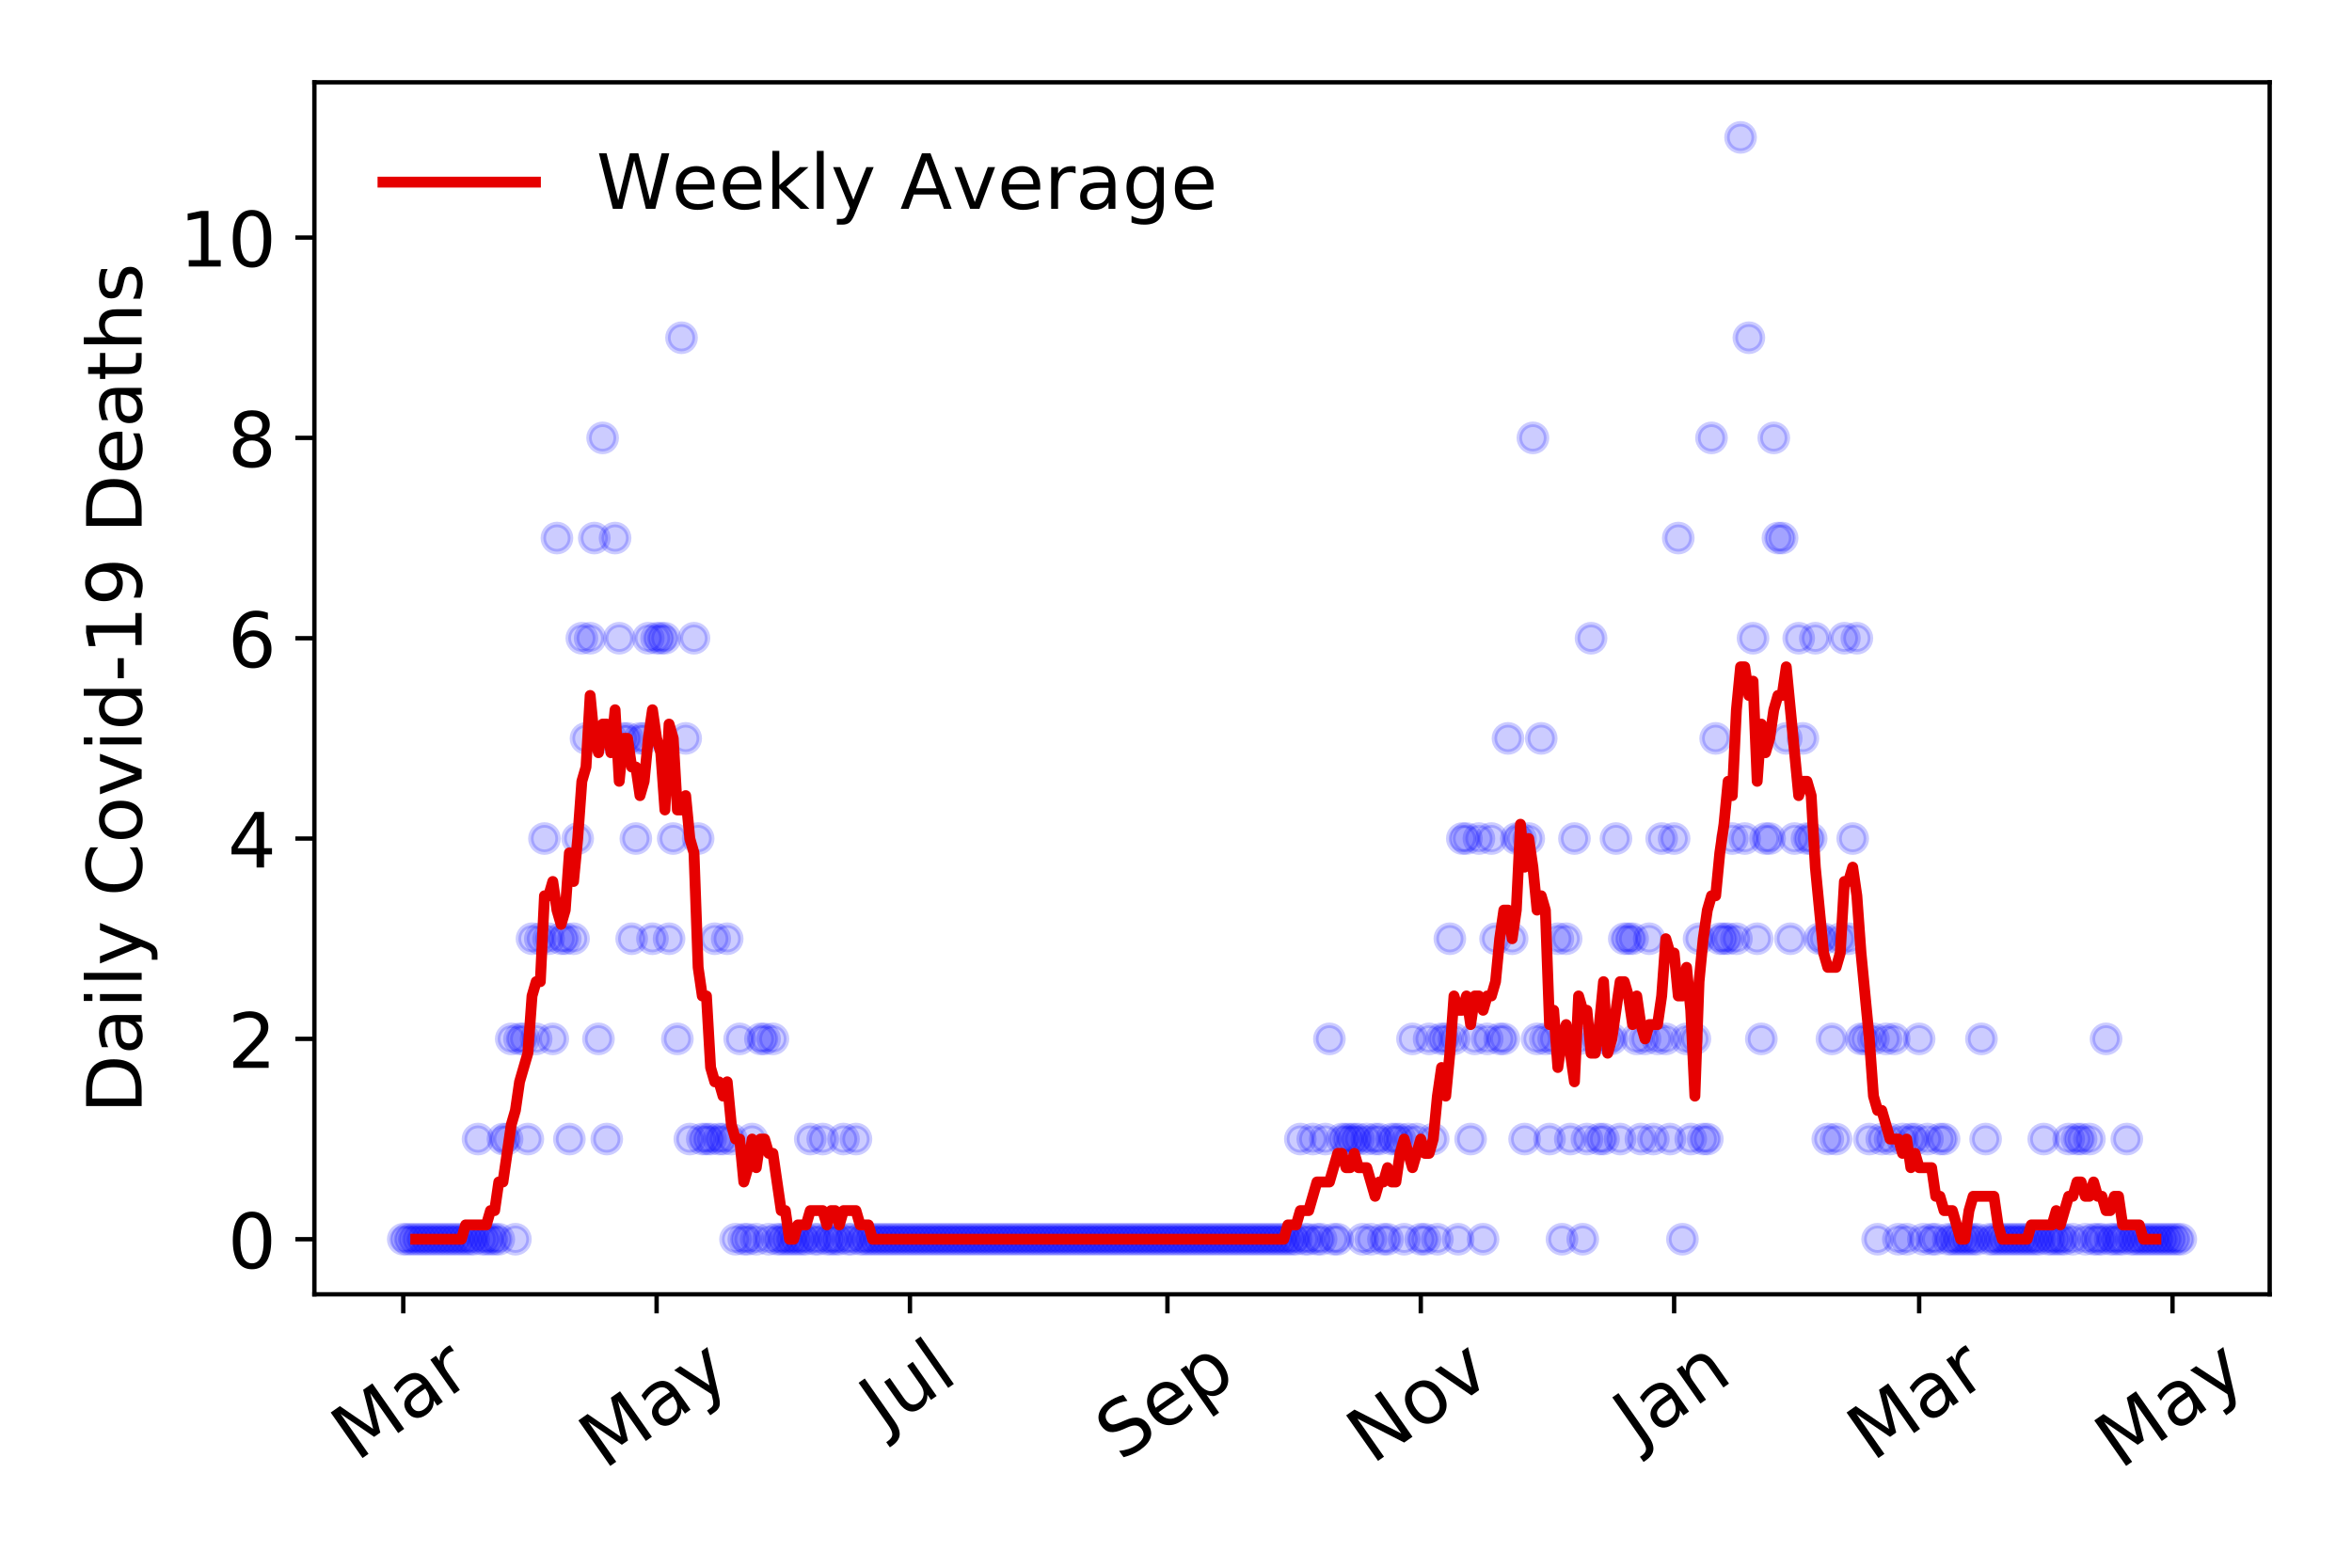 <?xml version="1.0" encoding="utf-8" standalone="no"?>
<!DOCTYPE svg PUBLIC "-//W3C//DTD SVG 1.1//EN"
  "http://www.w3.org/Graphics/SVG/1.1/DTD/svg11.dtd">
<!-- Created with matplotlib (https://matplotlib.org/) -->
<svg height="288pt" version="1.1" viewBox="0 0 432 288" width="432pt" xmlns="http://www.w3.org/2000/svg" xmlns:xlink="http://www.w3.org/1999/xlink">
 <defs>
  <style type="text/css">
*{stroke-linecap:butt;stroke-linejoin:round;}
  </style>
 </defs>
 <g id="figure_1">
  <g id="patch_1">
   <path d="M 0 288 
L 432 288 
L 432 0 
L 0 0 
z
" style="fill:#ffffff;"/>
  </g>
  <g id="axes_1">
   <g id="patch_2">
    <path d="M 57.745 237.778 
L 416.88 237.778 
L 416.88 15.12 
L 57.745 15.12 
z
" style="fill:#ffffff;"/>
   </g>
   <g id="matplotlib.axis_1">
    <g id="xtick_1">
     <g id="line2d_1">
      <defs>
       <path d="M 0 0 
L 0 3.5 
" id="m65f1692ea4" style="stroke:#000000;stroke-width:0.8;"/>
      </defs>
      <g>
       <use style="stroke:#000000;stroke-width:0.8;" x="74.069" xlink:href="#m65f1692ea4" y="237.778"/>
      </g>
     </g>
     <g id="text_1">
      <!-- Mar -->
      <defs>
       <path d="M 9.812 72.906 
L 24.516 72.906 
L 43.109 23.297 
L 61.812 72.906 
L 76.516 72.906 
L 76.516 0 
L 66.891 0 
L 66.891 64.016 
L 48.094 14.016 
L 38.188 14.016 
L 19.391 64.016 
L 19.391 0 
L 9.812 0 
z
" id="DejaVuSans-77"/>
       <path d="M 34.281 27.484 
Q 23.391 27.484 19.188 25 
Q 14.984 22.516 14.984 16.5 
Q 14.984 11.719 18.141 8.906 
Q 21.297 6.109 26.703 6.109 
Q 34.188 6.109 38.703 11.406 
Q 43.219 16.703 43.219 25.484 
L 43.219 27.484 
z
M 52.203 31.203 
L 52.203 0 
L 43.219 0 
L 43.219 8.297 
Q 40.141 3.328 35.547 0.953 
Q 30.953 -1.422 24.312 -1.422 
Q 15.922 -1.422 10.953 3.297 
Q 6 8.016 6 15.922 
Q 6 25.141 12.172 29.828 
Q 18.359 34.516 30.609 34.516 
L 43.219 34.516 
L 43.219 35.406 
Q 43.219 41.609 39.141 45 
Q 35.062 48.391 27.688 48.391 
Q 23 48.391 18.547 47.266 
Q 14.109 46.141 10.016 43.891 
L 10.016 52.203 
Q 14.938 54.109 19.578 55.047 
Q 24.219 56 28.609 56 
Q 40.484 56 46.344 49.844 
Q 52.203 43.703 52.203 31.203 
z
" id="DejaVuSans-97"/>
       <path d="M 41.109 46.297 
Q 39.594 47.172 37.812 47.578 
Q 36.031 48 33.891 48 
Q 26.266 48 22.188 43.047 
Q 18.109 38.094 18.109 28.812 
L 18.109 0 
L 9.078 0 
L 9.078 54.688 
L 18.109 54.688 
L 18.109 46.188 
Q 20.953 51.172 25.484 53.578 
Q 30.031 56 36.531 56 
Q 37.453 56 38.578 55.875 
Q 39.703 55.766 41.062 55.516 
z
" id="DejaVuSans-114"/>
      </defs>
      <g transform="translate(65.467 268.643)rotate(-35)scale(0.14 -0.14)">
       <use xlink:href="#DejaVuSans-77"/>
       <use x="86.279" xlink:href="#DejaVuSans-97"/>
       <use x="147.559" xlink:href="#DejaVuSans-114"/>
      </g>
     </g>
    </g>
    <g id="xtick_2">
     <g id="line2d_2">
      <g>
       <use style="stroke:#000000;stroke-width:0.8;" x="120.601" xlink:href="#m65f1692ea4" y="237.778"/>
      </g>
     </g>
     <g id="text_2">
      <!-- May -->
      <defs>
       <path d="M 32.172 -5.078 
Q 28.375 -14.844 24.75 -17.812 
Q 21.141 -20.797 15.094 -20.797 
L 7.906 -20.797 
L 7.906 -13.281 
L 13.188 -13.281 
Q 16.891 -13.281 18.938 -11.516 
Q 21 -9.766 23.484 -3.219 
L 25.094 0.875 
L 2.984 54.688 
L 12.5 54.688 
L 29.594 11.922 
L 46.688 54.688 
L 56.203 54.688 
z
" id="DejaVuSans-121"/>
      </defs>
      <g transform="translate(110.962 270.094)rotate(-35)scale(0.14 -0.14)">
       <use xlink:href="#DejaVuSans-77"/>
       <use x="86.279" xlink:href="#DejaVuSans-97"/>
       <use x="147.559" xlink:href="#DejaVuSans-121"/>
      </g>
     </g>
    </g>
    <g id="xtick_3">
     <g id="line2d_3">
      <g>
       <use style="stroke:#000000;stroke-width:0.8;" x="167.133" xlink:href="#m65f1692ea4" y="237.778"/>
      </g>
     </g>
     <g id="text_3">
      <!-- Jul -->
      <defs>
       <path d="M 9.812 72.906 
L 19.672 72.906 
L 19.672 5.078 
Q 19.672 -8.109 14.672 -14.062 
Q 9.672 -20.016 -1.422 -20.016 
L -5.172 -20.016 
L -5.172 -11.719 
L -2.094 -11.719 
Q 4.438 -11.719 7.125 -8.047 
Q 9.812 -4.391 9.812 5.078 
z
" id="DejaVuSans-74"/>
       <path d="M 8.5 21.578 
L 8.5 54.688 
L 17.484 54.688 
L 17.484 21.922 
Q 17.484 14.156 20.5 10.266 
Q 23.531 6.391 29.594 6.391 
Q 36.859 6.391 41.078 11.031 
Q 45.312 15.672 45.312 23.688 
L 45.312 54.688 
L 54.297 54.688 
L 54.297 0 
L 45.312 0 
L 45.312 8.406 
Q 42.047 3.422 37.719 1 
Q 33.406 -1.422 27.688 -1.422 
Q 18.266 -1.422 13.375 4.438 
Q 8.5 10.297 8.5 21.578 
z
M 31.109 56 
z
" id="DejaVuSans-117"/>
       <path d="M 9.422 75.984 
L 18.406 75.984 
L 18.406 0 
L 9.422 0 
z
" id="DejaVuSans-108"/>
      </defs>
      <g transform="translate(162.43 263.181)rotate(-35)scale(0.14 -0.14)">
       <use xlink:href="#DejaVuSans-74"/>
       <use x="29.492" xlink:href="#DejaVuSans-117"/>
       <use x="92.871" xlink:href="#DejaVuSans-108"/>
      </g>
     </g>
    </g>
    <g id="xtick_4">
     <g id="line2d_4">
      <g>
       <use style="stroke:#000000;stroke-width:0.8;" x="214.428" xlink:href="#m65f1692ea4" y="237.778"/>
      </g>
     </g>
     <g id="text_4">
      <!-- Sep -->
      <defs>
       <path d="M 53.516 70.516 
L 53.516 60.891 
Q 47.906 63.578 42.922 64.891 
Q 37.938 66.219 33.297 66.219 
Q 25.25 66.219 20.875 63.094 
Q 16.5 59.969 16.5 54.203 
Q 16.5 49.359 19.406 46.891 
Q 22.312 44.438 30.422 42.922 
L 36.375 41.703 
Q 47.406 39.594 52.656 34.297 
Q 57.906 29 57.906 20.125 
Q 57.906 9.516 50.797 4.047 
Q 43.703 -1.422 29.984 -1.422 
Q 24.812 -1.422 18.969 -0.25 
Q 13.141 0.922 6.891 3.219 
L 6.891 13.375 
Q 12.891 10.016 18.656 8.297 
Q 24.422 6.594 29.984 6.594 
Q 38.422 6.594 43.016 9.906 
Q 47.609 13.234 47.609 19.391 
Q 47.609 24.75 44.312 27.781 
Q 41.016 30.812 33.5 32.328 
L 27.484 33.5 
Q 16.453 35.688 11.516 40.375 
Q 6.594 45.062 6.594 53.422 
Q 6.594 63.094 13.406 68.656 
Q 20.219 74.219 32.172 74.219 
Q 37.312 74.219 42.625 73.281 
Q 47.953 72.359 53.516 70.516 
z
" id="DejaVuSans-83"/>
       <path d="M 56.203 29.594 
L 56.203 25.203 
L 14.891 25.203 
Q 15.484 15.922 20.484 11.062 
Q 25.484 6.203 34.422 6.203 
Q 39.594 6.203 44.453 7.469 
Q 49.312 8.734 54.109 11.281 
L 54.109 2.781 
Q 49.266 0.734 44.188 -0.344 
Q 39.109 -1.422 33.891 -1.422 
Q 20.797 -1.422 13.156 6.188 
Q 5.516 13.812 5.516 26.812 
Q 5.516 40.234 12.766 48.109 
Q 20.016 56 32.328 56 
Q 43.359 56 49.781 48.891 
Q 56.203 41.797 56.203 29.594 
z
M 47.219 32.234 
Q 47.125 39.594 43.094 43.984 
Q 39.062 48.391 32.422 48.391 
Q 24.906 48.391 20.391 44.141 
Q 15.875 39.891 15.188 32.172 
z
" id="DejaVuSans-101"/>
       <path d="M 18.109 8.203 
L 18.109 -20.797 
L 9.078 -20.797 
L 9.078 54.688 
L 18.109 54.688 
L 18.109 46.391 
Q 20.953 51.266 25.266 53.625 
Q 29.594 56 35.594 56 
Q 45.562 56 51.781 48.094 
Q 58.016 40.188 58.016 27.297 
Q 58.016 14.406 51.781 6.484 
Q 45.562 -1.422 35.594 -1.422 
Q 29.594 -1.422 25.266 0.953 
Q 20.953 3.328 18.109 8.203 
z
M 48.688 27.297 
Q 48.688 37.203 44.609 42.844 
Q 40.531 48.484 33.406 48.484 
Q 26.266 48.484 22.188 42.844 
Q 18.109 37.203 18.109 27.297 
Q 18.109 17.391 22.188 11.75 
Q 26.266 6.109 33.406 6.109 
Q 40.531 6.109 44.609 11.75 
Q 48.688 17.391 48.688 27.297 
z
" id="DejaVuSans-112"/>
      </defs>
      <g transform="translate(205.835 268.629)rotate(-35)scale(0.14 -0.14)">
       <use xlink:href="#DejaVuSans-83"/>
       <use x="63.477" xlink:href="#DejaVuSans-101"/>
       <use x="125" xlink:href="#DejaVuSans-112"/>
      </g>
     </g>
    </g>
    <g id="xtick_5">
     <g id="line2d_5">
      <g>
       <use style="stroke:#000000;stroke-width:0.8;" x="260.96" xlink:href="#m65f1692ea4" y="237.778"/>
      </g>
     </g>
     <g id="text_5">
      <!-- Nov -->
      <defs>
       <path d="M 9.812 72.906 
L 23.094 72.906 
L 55.422 11.922 
L 55.422 72.906 
L 64.984 72.906 
L 64.984 0 
L 51.703 0 
L 19.391 60.984 
L 19.391 0 
L 9.812 0 
z
" id="DejaVuSans-78"/>
       <path d="M 30.609 48.391 
Q 23.391 48.391 19.188 42.75 
Q 14.984 37.109 14.984 27.297 
Q 14.984 17.484 19.156 11.844 
Q 23.344 6.203 30.609 6.203 
Q 37.797 6.203 41.984 11.859 
Q 46.188 17.531 46.188 27.297 
Q 46.188 37.016 41.984 42.703 
Q 37.797 48.391 30.609 48.391 
z
M 30.609 56 
Q 42.328 56 49.016 48.375 
Q 55.719 40.766 55.719 27.297 
Q 55.719 13.875 49.016 6.219 
Q 42.328 -1.422 30.609 -1.422 
Q 18.844 -1.422 12.172 6.219 
Q 5.516 13.875 5.516 27.297 
Q 5.516 40.766 12.172 48.375 
Q 18.844 56 30.609 56 
z
" id="DejaVuSans-111"/>
       <path d="M 2.984 54.688 
L 12.5 54.688 
L 29.594 8.797 
L 46.688 54.688 
L 56.203 54.688 
L 35.688 0 
L 23.484 0 
z
" id="DejaVuSans-118"/>
      </defs>
      <g transform="translate(251.983 269.166)rotate(-35)scale(0.14 -0.14)">
       <use xlink:href="#DejaVuSans-78"/>
       <use x="74.805" xlink:href="#DejaVuSans-111"/>
       <use x="135.986" xlink:href="#DejaVuSans-118"/>
      </g>
     </g>
    </g>
    <g id="xtick_6">
     <g id="line2d_6">
      <g>
       <use style="stroke:#000000;stroke-width:0.8;" x="307.492" xlink:href="#m65f1692ea4" y="237.778"/>
      </g>
     </g>
     <g id="text_6">
      <!-- Jan -->
      <defs>
       <path d="M 54.891 33.016 
L 54.891 0 
L 45.906 0 
L 45.906 32.719 
Q 45.906 40.484 42.875 44.328 
Q 39.844 48.188 33.797 48.188 
Q 26.516 48.188 22.312 43.547 
Q 18.109 38.922 18.109 30.906 
L 18.109 0 
L 9.078 0 
L 9.078 54.688 
L 18.109 54.688 
L 18.109 46.188 
Q 21.344 51.125 25.703 53.562 
Q 30.078 56 35.797 56 
Q 45.219 56 50.047 50.172 
Q 54.891 44.344 54.891 33.016 
z
" id="DejaVuSans-110"/>
      </defs>
      <g transform="translate(300.868 265.871)rotate(-35)scale(0.14 -0.14)">
       <use xlink:href="#DejaVuSans-74"/>
       <use x="29.492" xlink:href="#DejaVuSans-97"/>
       <use x="90.771" xlink:href="#DejaVuSans-110"/>
      </g>
     </g>
    </g>
    <g id="xtick_7">
     <g id="line2d_7">
      <g>
       <use style="stroke:#000000;stroke-width:0.8;" x="352.498" xlink:href="#m65f1692ea4" y="237.778"/>
      </g>
     </g>
     <g id="text_7">
      <!-- Mar -->
      <g transform="translate(343.895 268.643)rotate(-35)scale(0.14 -0.14)">
       <use xlink:href="#DejaVuSans-77"/>
       <use x="86.279" xlink:href="#DejaVuSans-97"/>
       <use x="147.559" xlink:href="#DejaVuSans-114"/>
      </g>
     </g>
    </g>
    <g id="xtick_8">
     <g id="line2d_8">
      <g>
       <use style="stroke:#000000;stroke-width:0.8;" x="399.03" xlink:href="#m65f1692ea4" y="237.778"/>
      </g>
     </g>
     <g id="text_8">
      <!-- May -->
      <g transform="translate(389.391 270.094)rotate(-35)scale(0.14 -0.14)">
       <use xlink:href="#DejaVuSans-77"/>
       <use x="86.279" xlink:href="#DejaVuSans-97"/>
       <use x="147.559" xlink:href="#DejaVuSans-121"/>
      </g>
     </g>
    </g>
   </g>
   <g id="matplotlib.axis_2">
    <g id="ytick_1">
     <g id="line2d_9">
      <defs>
       <path d="M 0 0 
L -3.5 0 
" id="ma19965a1fc" style="stroke:#000000;stroke-width:0.8;"/>
      </defs>
      <g>
       <use style="stroke:#000000;stroke-width:0.8;" x="57.745" xlink:href="#ma19965a1fc" y="227.657"/>
      </g>
     </g>
     <g id="text_9">
      <!-- 0 -->
      <defs>
       <path d="M 31.781 66.406 
Q 24.172 66.406 20.328 58.906 
Q 16.5 51.422 16.5 36.375 
Q 16.5 21.391 20.328 13.891 
Q 24.172 6.391 31.781 6.391 
Q 39.453 6.391 43.281 13.891 
Q 47.125 21.391 47.125 36.375 
Q 47.125 51.422 43.281 58.906 
Q 39.453 66.406 31.781 66.406 
z
M 31.781 74.219 
Q 44.047 74.219 50.516 64.516 
Q 56.984 54.828 56.984 36.375 
Q 56.984 17.969 50.516 8.266 
Q 44.047 -1.422 31.781 -1.422 
Q 19.531 -1.422 13.062 8.266 
Q 6.594 17.969 6.594 36.375 
Q 6.594 54.828 13.062 64.516 
Q 19.531 74.219 31.781 74.219 
z
" id="DejaVuSans-48"/>
      </defs>
      <g transform="translate(41.837 232.976)scale(0.14 -0.14)">
       <use xlink:href="#DejaVuSans-48"/>
      </g>
     </g>
    </g>
    <g id="ytick_2">
     <g id="line2d_10">
      <g>
       <use style="stroke:#000000;stroke-width:0.8;" x="57.745" xlink:href="#ma19965a1fc" y="190.854"/>
      </g>
     </g>
     <g id="text_10">
      <!-- 2 -->
      <defs>
       <path d="M 19.188 8.297 
L 53.609 8.297 
L 53.609 0 
L 7.328 0 
L 7.328 8.297 
Q 12.938 14.109 22.625 23.891 
Q 32.328 33.688 34.812 36.531 
Q 39.547 41.844 41.422 45.531 
Q 43.312 49.219 43.312 52.781 
Q 43.312 58.594 39.234 62.25 
Q 35.156 65.922 28.609 65.922 
Q 23.969 65.922 18.812 64.312 
Q 13.672 62.703 7.812 59.422 
L 7.812 69.391 
Q 13.766 71.781 18.938 73 
Q 24.125 74.219 28.422 74.219 
Q 39.75 74.219 46.484 68.547 
Q 53.219 62.891 53.219 53.422 
Q 53.219 48.922 51.531 44.891 
Q 49.859 40.875 45.406 35.406 
Q 44.188 33.984 37.641 27.219 
Q 31.109 20.453 19.188 8.297 
z
" id="DejaVuSans-50"/>
      </defs>
      <g transform="translate(41.837 196.173)scale(0.14 -0.14)">
       <use xlink:href="#DejaVuSans-50"/>
      </g>
     </g>
    </g>
    <g id="ytick_3">
     <g id="line2d_11">
      <g>
       <use style="stroke:#000000;stroke-width:0.8;" x="57.745" xlink:href="#ma19965a1fc" y="154.051"/>
      </g>
     </g>
     <g id="text_11">
      <!-- 4 -->
      <defs>
       <path d="M 37.797 64.312 
L 12.891 25.391 
L 37.797 25.391 
z
M 35.203 72.906 
L 47.609 72.906 
L 47.609 25.391 
L 58.016 25.391 
L 58.016 17.188 
L 47.609 17.188 
L 47.609 0 
L 37.797 0 
L 37.797 17.188 
L 4.891 17.188 
L 4.891 26.703 
z
" id="DejaVuSans-52"/>
      </defs>
      <g transform="translate(41.837 159.37)scale(0.14 -0.14)">
       <use xlink:href="#DejaVuSans-52"/>
      </g>
     </g>
    </g>
    <g id="ytick_4">
     <g id="line2d_12">
      <g>
       <use style="stroke:#000000;stroke-width:0.8;" x="57.745" xlink:href="#ma19965a1fc" y="117.248"/>
      </g>
     </g>
     <g id="text_12">
      <!-- 6 -->
      <defs>
       <path d="M 33.016 40.375 
Q 26.375 40.375 22.484 35.828 
Q 18.609 31.297 18.609 23.391 
Q 18.609 15.531 22.484 10.953 
Q 26.375 6.391 33.016 6.391 
Q 39.656 6.391 43.531 10.953 
Q 47.406 15.531 47.406 23.391 
Q 47.406 31.297 43.531 35.828 
Q 39.656 40.375 33.016 40.375 
z
M 52.594 71.297 
L 52.594 62.312 
Q 48.875 64.062 45.094 64.984 
Q 41.312 65.922 37.594 65.922 
Q 27.828 65.922 22.672 59.328 
Q 17.531 52.734 16.797 39.406 
Q 19.672 43.656 24.016 45.922 
Q 28.375 48.188 33.594 48.188 
Q 44.578 48.188 50.953 41.516 
Q 57.328 34.859 57.328 23.391 
Q 57.328 12.156 50.688 5.359 
Q 44.047 -1.422 33.016 -1.422 
Q 20.359 -1.422 13.672 8.266 
Q 6.984 17.969 6.984 36.375 
Q 6.984 53.656 15.188 63.938 
Q 23.391 74.219 37.203 74.219 
Q 40.922 74.219 44.703 73.484 
Q 48.484 72.75 52.594 71.297 
z
" id="DejaVuSans-54"/>
      </defs>
      <g transform="translate(41.837 122.567)scale(0.14 -0.14)">
       <use xlink:href="#DejaVuSans-54"/>
      </g>
     </g>
    </g>
    <g id="ytick_5">
     <g id="line2d_13">
      <g>
       <use style="stroke:#000000;stroke-width:0.8;" x="57.745" xlink:href="#ma19965a1fc" y="80.445"/>
      </g>
     </g>
     <g id="text_13">
      <!-- 8 -->
      <defs>
       <path d="M 31.781 34.625 
Q 24.75 34.625 20.719 30.859 
Q 16.703 27.094 16.703 20.516 
Q 16.703 13.922 20.719 10.156 
Q 24.75 6.391 31.781 6.391 
Q 38.812 6.391 42.859 10.172 
Q 46.922 13.969 46.922 20.516 
Q 46.922 27.094 42.891 30.859 
Q 38.875 34.625 31.781 34.625 
z
M 21.922 38.812 
Q 15.578 40.375 12.031 44.719 
Q 8.5 49.078 8.5 55.328 
Q 8.5 64.062 14.719 69.141 
Q 20.953 74.219 31.781 74.219 
Q 42.672 74.219 48.875 69.141 
Q 55.078 64.062 55.078 55.328 
Q 55.078 49.078 51.531 44.719 
Q 48 40.375 41.703 38.812 
Q 48.828 37.156 52.797 32.312 
Q 56.781 27.484 56.781 20.516 
Q 56.781 9.906 50.312 4.234 
Q 43.844 -1.422 31.781 -1.422 
Q 19.734 -1.422 13.25 4.234 
Q 6.781 9.906 6.781 20.516 
Q 6.781 27.484 10.781 32.312 
Q 14.797 37.156 21.922 38.812 
z
M 18.312 54.391 
Q 18.312 48.734 21.844 45.562 
Q 25.391 42.391 31.781 42.391 
Q 38.141 42.391 41.719 45.562 
Q 45.312 48.734 45.312 54.391 
Q 45.312 60.062 41.719 63.234 
Q 38.141 66.406 31.781 66.406 
Q 25.391 66.406 21.844 63.234 
Q 18.312 60.062 18.312 54.391 
z
" id="DejaVuSans-56"/>
      </defs>
      <g transform="translate(41.837 85.764)scale(0.14 -0.14)">
       <use xlink:href="#DejaVuSans-56"/>
      </g>
     </g>
    </g>
    <g id="ytick_6">
     <g id="line2d_14">
      <g>
       <use style="stroke:#000000;stroke-width:0.8;" x="57.745" xlink:href="#ma19965a1fc" y="43.642"/>
      </g>
     </g>
     <g id="text_14">
      <!-- 10 -->
      <defs>
       <path d="M 12.406 8.297 
L 28.516 8.297 
L 28.516 63.922 
L 10.984 60.406 
L 10.984 69.391 
L 28.422 72.906 
L 38.281 72.906 
L 38.281 8.297 
L 54.391 8.297 
L 54.391 0 
L 12.406 0 
z
" id="DejaVuSans-49"/>
      </defs>
      <g transform="translate(32.93 48.961)scale(0.14 -0.14)">
       <use xlink:href="#DejaVuSans-49"/>
       <use x="63.623" xlink:href="#DejaVuSans-48"/>
      </g>
     </g>
    </g>
    <g id="text_15">
     <!-- Daily Covid-19 Deaths -->
     <defs>
      <path d="M 19.672 64.797 
L 19.672 8.109 
L 31.594 8.109 
Q 46.688 8.109 53.688 14.938 
Q 60.688 21.781 60.688 36.531 
Q 60.688 51.172 53.688 57.984 
Q 46.688 64.797 31.594 64.797 
z
M 9.812 72.906 
L 30.078 72.906 
Q 51.266 72.906 61.172 64.094 
Q 71.094 55.281 71.094 36.531 
Q 71.094 17.672 61.125 8.828 
Q 51.172 0 30.078 0 
L 9.812 0 
z
" id="DejaVuSans-68"/>
      <path d="M 9.422 54.688 
L 18.406 54.688 
L 18.406 0 
L 9.422 0 
z
M 9.422 75.984 
L 18.406 75.984 
L 18.406 64.594 
L 9.422 64.594 
z
" id="DejaVuSans-105"/>
      <path id="DejaVuSans-32"/>
      <path d="M 64.406 67.281 
L 64.406 56.891 
Q 59.422 61.531 53.781 63.812 
Q 48.141 66.109 41.797 66.109 
Q 29.297 66.109 22.656 58.469 
Q 16.016 50.828 16.016 36.375 
Q 16.016 21.969 22.656 14.328 
Q 29.297 6.688 41.797 6.688 
Q 48.141 6.688 53.781 8.984 
Q 59.422 11.281 64.406 15.922 
L 64.406 5.609 
Q 59.234 2.094 53.438 0.328 
Q 47.656 -1.422 41.219 -1.422 
Q 24.656 -1.422 15.125 8.703 
Q 5.609 18.844 5.609 36.375 
Q 5.609 53.953 15.125 64.078 
Q 24.656 74.219 41.219 74.219 
Q 47.75 74.219 53.531 72.484 
Q 59.328 70.75 64.406 67.281 
z
" id="DejaVuSans-67"/>
      <path d="M 45.406 46.391 
L 45.406 75.984 
L 54.391 75.984 
L 54.391 0 
L 45.406 0 
L 45.406 8.203 
Q 42.578 3.328 38.25 0.953 
Q 33.938 -1.422 27.875 -1.422 
Q 17.969 -1.422 11.734 6.484 
Q 5.516 14.406 5.516 27.297 
Q 5.516 40.188 11.734 48.094 
Q 17.969 56 27.875 56 
Q 33.938 56 38.25 53.625 
Q 42.578 51.266 45.406 46.391 
z
M 14.797 27.297 
Q 14.797 17.391 18.875 11.75 
Q 22.953 6.109 30.078 6.109 
Q 37.203 6.109 41.297 11.75 
Q 45.406 17.391 45.406 27.297 
Q 45.406 37.203 41.297 42.844 
Q 37.203 48.484 30.078 48.484 
Q 22.953 48.484 18.875 42.844 
Q 14.797 37.203 14.797 27.297 
z
" id="DejaVuSans-100"/>
      <path d="M 4.891 31.391 
L 31.203 31.391 
L 31.203 23.391 
L 4.891 23.391 
z
" id="DejaVuSans-45"/>
      <path d="M 10.984 1.516 
L 10.984 10.5 
Q 14.703 8.734 18.5 7.812 
Q 22.312 6.891 25.984 6.891 
Q 35.75 6.891 40.891 13.453 
Q 46.047 20.016 46.781 33.406 
Q 43.953 29.203 39.594 26.953 
Q 35.25 24.703 29.984 24.703 
Q 19.047 24.703 12.672 31.312 
Q 6.297 37.938 6.297 49.422 
Q 6.297 60.641 12.938 67.422 
Q 19.578 74.219 30.609 74.219 
Q 43.266 74.219 49.922 64.516 
Q 56.594 54.828 56.594 36.375 
Q 56.594 19.141 48.406 8.859 
Q 40.234 -1.422 26.422 -1.422 
Q 22.703 -1.422 18.891 -0.688 
Q 15.094 0.047 10.984 1.516 
z
M 30.609 32.422 
Q 37.25 32.422 41.125 36.953 
Q 45.016 41.5 45.016 49.422 
Q 45.016 57.281 41.125 61.844 
Q 37.25 66.406 30.609 66.406 
Q 23.969 66.406 20.094 61.844 
Q 16.219 57.281 16.219 49.422 
Q 16.219 41.5 20.094 36.953 
Q 23.969 32.422 30.609 32.422 
z
" id="DejaVuSans-57"/>
      <path d="M 18.312 70.219 
L 18.312 54.688 
L 36.812 54.688 
L 36.812 47.703 
L 18.312 47.703 
L 18.312 18.016 
Q 18.312 11.328 20.141 9.422 
Q 21.969 7.516 27.594 7.516 
L 36.812 7.516 
L 36.812 0 
L 27.594 0 
Q 17.188 0 13.234 3.875 
Q 9.281 7.766 9.281 18.016 
L 9.281 47.703 
L 2.688 47.703 
L 2.688 54.688 
L 9.281 54.688 
L 9.281 70.219 
z
" id="DejaVuSans-116"/>
      <path d="M 54.891 33.016 
L 54.891 0 
L 45.906 0 
L 45.906 32.719 
Q 45.906 40.484 42.875 44.328 
Q 39.844 48.188 33.797 48.188 
Q 26.516 48.188 22.312 43.547 
Q 18.109 38.922 18.109 30.906 
L 18.109 0 
L 9.078 0 
L 9.078 75.984 
L 18.109 75.984 
L 18.109 46.188 
Q 21.344 51.125 25.703 53.562 
Q 30.078 56 35.797 56 
Q 45.219 56 50.047 50.172 
Q 54.891 44.344 54.891 33.016 
z
" id="DejaVuSans-104"/>
      <path d="M 44.281 53.078 
L 44.281 44.578 
Q 40.484 46.531 36.375 47.5 
Q 32.281 48.484 27.875 48.484 
Q 21.188 48.484 17.844 46.438 
Q 14.5 44.391 14.5 40.281 
Q 14.5 37.156 16.891 35.375 
Q 19.281 33.594 26.516 31.984 
L 29.594 31.297 
Q 39.156 29.25 43.188 25.516 
Q 47.219 21.781 47.219 15.094 
Q 47.219 7.469 41.188 3.016 
Q 35.156 -1.422 24.609 -1.422 
Q 20.219 -1.422 15.453 -0.562 
Q 10.688 0.297 5.422 2 
L 5.422 11.281 
Q 10.406 8.688 15.234 7.391 
Q 20.062 6.109 24.812 6.109 
Q 31.156 6.109 34.562 8.281 
Q 37.984 10.453 37.984 14.406 
Q 37.984 18.062 35.516 20.016 
Q 33.062 21.969 24.703 23.781 
L 21.578 24.516 
Q 13.234 26.266 9.516 29.906 
Q 5.812 33.547 5.812 39.891 
Q 5.812 47.609 11.281 51.797 
Q 16.75 56 26.812 56 
Q 31.781 56 36.172 55.266 
Q 40.578 54.547 44.281 53.078 
z
" id="DejaVuSans-115"/>
     </defs>
     <g transform="translate(26.018 204.56)rotate(-90)scale(0.14 -0.14)">
      <use xlink:href="#DejaVuSans-68"/>
      <use x="77.002" xlink:href="#DejaVuSans-97"/>
      <use x="138.281" xlink:href="#DejaVuSans-105"/>
      <use x="166.064" xlink:href="#DejaVuSans-108"/>
      <use x="193.848" xlink:href="#DejaVuSans-121"/>
      <use x="253.027" xlink:href="#DejaVuSans-32"/>
      <use x="284.814" xlink:href="#DejaVuSans-67"/>
      <use x="354.639" xlink:href="#DejaVuSans-111"/>
      <use x="415.82" xlink:href="#DejaVuSans-118"/>
      <use x="475" xlink:href="#DejaVuSans-105"/>
      <use x="502.783" xlink:href="#DejaVuSans-100"/>
      <use x="566.26" xlink:href="#DejaVuSans-45"/>
      <use x="602.344" xlink:href="#DejaVuSans-49"/>
      <use x="665.967" xlink:href="#DejaVuSans-57"/>
      <use x="729.59" xlink:href="#DejaVuSans-32"/>
      <use x="761.377" xlink:href="#DejaVuSans-68"/>
      <use x="838.379" xlink:href="#DejaVuSans-101"/>
      <use x="899.902" xlink:href="#DejaVuSans-97"/>
      <use x="961.182" xlink:href="#DejaVuSans-116"/>
      <use x="1000.391" xlink:href="#DejaVuSans-104"/>
      <use x="1063.77" xlink:href="#DejaVuSans-115"/>
     </g>
    </g>
   </g>
   <g id="line2d_15">
    <defs>
     <path d="M 0 2.5 
C 0.663 2.5 1.299 2.237 1.768 1.768 
C 2.237 1.299 2.5 0.663 2.5 0 
C 2.5 -0.663 2.237 -1.299 1.768 -1.768 
C 1.299 -2.237 0.663 -2.5 0 -2.5 
C -0.663 -2.5 -1.299 -2.237 -1.768 -1.768 
C -2.237 -1.299 -2.5 -0.663 -2.5 0 
C -2.5 0.663 -2.237 1.299 -1.768 1.768 
C -1.299 2.237 -0.663 2.5 0 2.5 
z
" id="m6516d22588" style="stroke:#0000ff;stroke-opacity:0.2;"/>
    </defs>
    <g clip-path="url(#pddfd0b310e)">
     <use style="fill:#0000ff;fill-opacity:0.2;stroke:#0000ff;stroke-opacity:0.2;" x="74.069" xlink:href="#m6516d22588" y="227.657"/>
     <use style="fill:#0000ff;fill-opacity:0.2;stroke:#0000ff;stroke-opacity:0.2;" x="74.832" xlink:href="#m6516d22588" y="227.657"/>
     <use style="fill:#0000ff;fill-opacity:0.2;stroke:#0000ff;stroke-opacity:0.2;" x="75.595" xlink:href="#m6516d22588" y="227.657"/>
     <use style="fill:#0000ff;fill-opacity:0.2;stroke:#0000ff;stroke-opacity:0.2;" x="76.358" xlink:href="#m6516d22588" y="227.657"/>
     <use style="fill:#0000ff;fill-opacity:0.2;stroke:#0000ff;stroke-opacity:0.2;" x="77.121" xlink:href="#m6516d22588" y="227.657"/>
     <use style="fill:#0000ff;fill-opacity:0.2;stroke:#0000ff;stroke-opacity:0.2;" x="77.883" xlink:href="#m6516d22588" y="227.657"/>
     <use style="fill:#0000ff;fill-opacity:0.2;stroke:#0000ff;stroke-opacity:0.2;" x="78.646" xlink:href="#m6516d22588" y="227.657"/>
     <use style="fill:#0000ff;fill-opacity:0.2;stroke:#0000ff;stroke-opacity:0.2;" x="79.409" xlink:href="#m6516d22588" y="227.657"/>
     <use style="fill:#0000ff;fill-opacity:0.2;stroke:#0000ff;stroke-opacity:0.2;" x="80.172" xlink:href="#m6516d22588" y="227.657"/>
     <use style="fill:#0000ff;fill-opacity:0.2;stroke:#0000ff;stroke-opacity:0.2;" x="80.935" xlink:href="#m6516d22588" y="227.657"/>
     <use style="fill:#0000ff;fill-opacity:0.2;stroke:#0000ff;stroke-opacity:0.2;" x="81.698" xlink:href="#m6516d22588" y="227.657"/>
     <use style="fill:#0000ff;fill-opacity:0.2;stroke:#0000ff;stroke-opacity:0.2;" x="82.46" xlink:href="#m6516d22588" y="227.657"/>
     <use style="fill:#0000ff;fill-opacity:0.2;stroke:#0000ff;stroke-opacity:0.2;" x="83.223" xlink:href="#m6516d22588" y="227.657"/>
     <use style="fill:#0000ff;fill-opacity:0.2;stroke:#0000ff;stroke-opacity:0.2;" x="83.986" xlink:href="#m6516d22588" y="227.657"/>
     <use style="fill:#0000ff;fill-opacity:0.2;stroke:#0000ff;stroke-opacity:0.2;" x="84.749" xlink:href="#m6516d22588" y="227.657"/>
     <use style="fill:#0000ff;fill-opacity:0.2;stroke:#0000ff;stroke-opacity:0.2;" x="85.512" xlink:href="#m6516d22588" y="227.657"/>
     <use style="fill:#0000ff;fill-opacity:0.2;stroke:#0000ff;stroke-opacity:0.2;" x="86.274" xlink:href="#m6516d22588" y="227.657"/>
     <use style="fill:#0000ff;fill-opacity:0.2;stroke:#0000ff;stroke-opacity:0.2;" x="87.037" xlink:href="#m6516d22588" y="227.657"/>
     <use style="fill:#0000ff;fill-opacity:0.2;stroke:#0000ff;stroke-opacity:0.2;" x="87.8" xlink:href="#m6516d22588" y="209.256"/>
     <use style="fill:#0000ff;fill-opacity:0.2;stroke:#0000ff;stroke-opacity:0.2;" x="88.563" xlink:href="#m6516d22588" y="227.657"/>
     <use style="fill:#0000ff;fill-opacity:0.2;stroke:#0000ff;stroke-opacity:0.2;" x="89.326" xlink:href="#m6516d22588" y="227.657"/>
     <use style="fill:#0000ff;fill-opacity:0.2;stroke:#0000ff;stroke-opacity:0.2;" x="90.089" xlink:href="#m6516d22588" y="227.657"/>
     <use style="fill:#0000ff;fill-opacity:0.2;stroke:#0000ff;stroke-opacity:0.2;" x="90.851" xlink:href="#m6516d22588" y="227.657"/>
     <use style="fill:#0000ff;fill-opacity:0.2;stroke:#0000ff;stroke-opacity:0.2;" x="91.614" xlink:href="#m6516d22588" y="227.657"/>
     <use style="fill:#0000ff;fill-opacity:0.2;stroke:#0000ff;stroke-opacity:0.2;" x="92.377" xlink:href="#m6516d22588" y="209.256"/>
     <use style="fill:#0000ff;fill-opacity:0.2;stroke:#0000ff;stroke-opacity:0.2;" x="93.14" xlink:href="#m6516d22588" y="209.256"/>
     <use style="fill:#0000ff;fill-opacity:0.2;stroke:#0000ff;stroke-opacity:0.2;" x="93.903" xlink:href="#m6516d22588" y="190.854"/>
     <use style="fill:#0000ff;fill-opacity:0.2;stroke:#0000ff;stroke-opacity:0.2;" x="94.665" xlink:href="#m6516d22588" y="227.657"/>
     <use style="fill:#0000ff;fill-opacity:0.2;stroke:#0000ff;stroke-opacity:0.2;" x="95.428" xlink:href="#m6516d22588" y="190.854"/>
     <use style="fill:#0000ff;fill-opacity:0.2;stroke:#0000ff;stroke-opacity:0.2;" x="96.191" xlink:href="#m6516d22588" y="190.854"/>
     <use style="fill:#0000ff;fill-opacity:0.2;stroke:#0000ff;stroke-opacity:0.2;" x="96.954" xlink:href="#m6516d22588" y="209.256"/>
     <use style="fill:#0000ff;fill-opacity:0.2;stroke:#0000ff;stroke-opacity:0.2;" x="97.717" xlink:href="#m6516d22588" y="172.453"/>
     <use style="fill:#0000ff;fill-opacity:0.2;stroke:#0000ff;stroke-opacity:0.2;" x="98.48" xlink:href="#m6516d22588" y="190.854"/>
     <use style="fill:#0000ff;fill-opacity:0.2;stroke:#0000ff;stroke-opacity:0.2;" x="99.242" xlink:href="#m6516d22588" y="172.453"/>
     <use style="fill:#0000ff;fill-opacity:0.2;stroke:#0000ff;stroke-opacity:0.2;" x="100.005" xlink:href="#m6516d22588" y="154.051"/>
     <use style="fill:#0000ff;fill-opacity:0.2;stroke:#0000ff;stroke-opacity:0.2;" x="100.768" xlink:href="#m6516d22588" y="172.453"/>
     <use style="fill:#0000ff;fill-opacity:0.2;stroke:#0000ff;stroke-opacity:0.2;" x="101.531" xlink:href="#m6516d22588" y="190.854"/>
     <use style="fill:#0000ff;fill-opacity:0.2;stroke:#0000ff;stroke-opacity:0.2;" x="102.294" xlink:href="#m6516d22588" y="98.847"/>
     <use style="fill:#0000ff;fill-opacity:0.2;stroke:#0000ff;stroke-opacity:0.2;" x="103.056" xlink:href="#m6516d22588" y="172.453"/>
     <use style="fill:#0000ff;fill-opacity:0.2;stroke:#0000ff;stroke-opacity:0.2;" x="103.819" xlink:href="#m6516d22588" y="172.453"/>
     <use style="fill:#0000ff;fill-opacity:0.2;stroke:#0000ff;stroke-opacity:0.2;" x="104.582" xlink:href="#m6516d22588" y="209.256"/>
     <use style="fill:#0000ff;fill-opacity:0.2;stroke:#0000ff;stroke-opacity:0.2;" x="105.345" xlink:href="#m6516d22588" y="172.453"/>
     <use style="fill:#0000ff;fill-opacity:0.2;stroke:#0000ff;stroke-opacity:0.2;" x="106.108" xlink:href="#m6516d22588" y="154.051"/>
     <use style="fill:#0000ff;fill-opacity:0.2;stroke:#0000ff;stroke-opacity:0.2;" x="106.871" xlink:href="#m6516d22588" y="117.248"/>
     <use style="fill:#0000ff;fill-opacity:0.2;stroke:#0000ff;stroke-opacity:0.2;" x="107.633" xlink:href="#m6516d22588" y="135.65"/>
     <use style="fill:#0000ff;fill-opacity:0.2;stroke:#0000ff;stroke-opacity:0.2;" x="108.396" xlink:href="#m6516d22588" y="117.248"/>
     <use style="fill:#0000ff;fill-opacity:0.2;stroke:#0000ff;stroke-opacity:0.2;" x="109.159" xlink:href="#m6516d22588" y="98.847"/>
     <use style="fill:#0000ff;fill-opacity:0.2;stroke:#0000ff;stroke-opacity:0.2;" x="109.922" xlink:href="#m6516d22588" y="190.854"/>
     <use style="fill:#0000ff;fill-opacity:0.2;stroke:#0000ff;stroke-opacity:0.2;" x="110.685" xlink:href="#m6516d22588" y="80.445"/>
     <use style="fill:#0000ff;fill-opacity:0.2;stroke:#0000ff;stroke-opacity:0.2;" x="111.447" xlink:href="#m6516d22588" y="209.256"/>
     <use style="fill:#0000ff;fill-opacity:0.2;stroke:#0000ff;stroke-opacity:0.2;" x="112.21" xlink:href="#m6516d22588" y="135.65"/>
     <use style="fill:#0000ff;fill-opacity:0.2;stroke:#0000ff;stroke-opacity:0.2;" x="112.973" xlink:href="#m6516d22588" y="98.847"/>
     <use style="fill:#0000ff;fill-opacity:0.2;stroke:#0000ff;stroke-opacity:0.2;" x="113.736" xlink:href="#m6516d22588" y="117.248"/>
     <use style="fill:#0000ff;fill-opacity:0.2;stroke:#0000ff;stroke-opacity:0.2;" x="114.499" xlink:href="#m6516d22588" y="135.65"/>
     <use style="fill:#0000ff;fill-opacity:0.2;stroke:#0000ff;stroke-opacity:0.2;" x="115.262" xlink:href="#m6516d22588" y="135.65"/>
     <use style="fill:#0000ff;fill-opacity:0.2;stroke:#0000ff;stroke-opacity:0.2;" x="116.024" xlink:href="#m6516d22588" y="172.453"/>
     <use style="fill:#0000ff;fill-opacity:0.2;stroke:#0000ff;stroke-opacity:0.2;" x="116.787" xlink:href="#m6516d22588" y="154.051"/>
     <use style="fill:#0000ff;fill-opacity:0.2;stroke:#0000ff;stroke-opacity:0.2;" x="117.55" xlink:href="#m6516d22588" y="135.65"/>
     <use style="fill:#0000ff;fill-opacity:0.2;stroke:#0000ff;stroke-opacity:0.2;" x="118.313" xlink:href="#m6516d22588" y="135.65"/>
     <use style="fill:#0000ff;fill-opacity:0.2;stroke:#0000ff;stroke-opacity:0.2;" x="119.076" xlink:href="#m6516d22588" y="117.248"/>
     <use style="fill:#0000ff;fill-opacity:0.2;stroke:#0000ff;stroke-opacity:0.2;" x="119.838" xlink:href="#m6516d22588" y="172.453"/>
     <use style="fill:#0000ff;fill-opacity:0.2;stroke:#0000ff;stroke-opacity:0.2;" x="120.601" xlink:href="#m6516d22588" y="117.248"/>
     <use style="fill:#0000ff;fill-opacity:0.2;stroke:#0000ff;stroke-opacity:0.2;" x="121.364" xlink:href="#m6516d22588" y="117.248"/>
     <use style="fill:#0000ff;fill-opacity:0.2;stroke:#0000ff;stroke-opacity:0.2;" x="122.127" xlink:href="#m6516d22588" y="117.248"/>
     <use style="fill:#0000ff;fill-opacity:0.2;stroke:#0000ff;stroke-opacity:0.2;" x="122.89" xlink:href="#m6516d22588" y="172.453"/>
     <use style="fill:#0000ff;fill-opacity:0.2;stroke:#0000ff;stroke-opacity:0.2;" x="123.653" xlink:href="#m6516d22588" y="154.051"/>
     <use style="fill:#0000ff;fill-opacity:0.2;stroke:#0000ff;stroke-opacity:0.2;" x="124.415" xlink:href="#m6516d22588" y="190.854"/>
     <use style="fill:#0000ff;fill-opacity:0.2;stroke:#0000ff;stroke-opacity:0.2;" x="125.178" xlink:href="#m6516d22588" y="62.044"/>
     <use style="fill:#0000ff;fill-opacity:0.2;stroke:#0000ff;stroke-opacity:0.2;" x="125.941" xlink:href="#m6516d22588" y="135.65"/>
     <use style="fill:#0000ff;fill-opacity:0.2;stroke:#0000ff;stroke-opacity:0.2;" x="126.704" xlink:href="#m6516d22588" y="209.256"/>
     <use style="fill:#0000ff;fill-opacity:0.2;stroke:#0000ff;stroke-opacity:0.2;" x="127.467" xlink:href="#m6516d22588" y="117.248"/>
     <use style="fill:#0000ff;fill-opacity:0.2;stroke:#0000ff;stroke-opacity:0.2;" x="128.229" xlink:href="#m6516d22588" y="154.051"/>
     <use style="fill:#0000ff;fill-opacity:0.2;stroke:#0000ff;stroke-opacity:0.2;" x="128.992" xlink:href="#m6516d22588" y="209.256"/>
     <use style="fill:#0000ff;fill-opacity:0.2;stroke:#0000ff;stroke-opacity:0.2;" x="129.755" xlink:href="#m6516d22588" y="209.256"/>
     <use style="fill:#0000ff;fill-opacity:0.2;stroke:#0000ff;stroke-opacity:0.2;" x="130.518" xlink:href="#m6516d22588" y="209.256"/>
     <use style="fill:#0000ff;fill-opacity:0.2;stroke:#0000ff;stroke-opacity:0.2;" x="131.281" xlink:href="#m6516d22588" y="172.453"/>
     <use style="fill:#0000ff;fill-opacity:0.2;stroke:#0000ff;stroke-opacity:0.2;" x="132.044" xlink:href="#m6516d22588" y="209.256"/>
     <use style="fill:#0000ff;fill-opacity:0.2;stroke:#0000ff;stroke-opacity:0.2;" x="132.806" xlink:href="#m6516d22588" y="209.256"/>
     <use style="fill:#0000ff;fill-opacity:0.2;stroke:#0000ff;stroke-opacity:0.2;" x="133.569" xlink:href="#m6516d22588" y="172.453"/>
     <use style="fill:#0000ff;fill-opacity:0.2;stroke:#0000ff;stroke-opacity:0.2;" x="134.332" xlink:href="#m6516d22588" y="209.256"/>
     <use style="fill:#0000ff;fill-opacity:0.2;stroke:#0000ff;stroke-opacity:0.2;" x="135.095" xlink:href="#m6516d22588" y="227.657"/>
     <use style="fill:#0000ff;fill-opacity:0.2;stroke:#0000ff;stroke-opacity:0.2;" x="135.858" xlink:href="#m6516d22588" y="190.854"/>
     <use style="fill:#0000ff;fill-opacity:0.2;stroke:#0000ff;stroke-opacity:0.2;" x="136.62" xlink:href="#m6516d22588" y="227.657"/>
     <use style="fill:#0000ff;fill-opacity:0.2;stroke:#0000ff;stroke-opacity:0.2;" x="137.383" xlink:href="#m6516d22588" y="227.657"/>
     <use style="fill:#0000ff;fill-opacity:0.2;stroke:#0000ff;stroke-opacity:0.2;" x="138.146" xlink:href="#m6516d22588" y="209.256"/>
     <use style="fill:#0000ff;fill-opacity:0.2;stroke:#0000ff;stroke-opacity:0.2;" x="138.909" xlink:href="#m6516d22588" y="227.657"/>
     <use style="fill:#0000ff;fill-opacity:0.2;stroke:#0000ff;stroke-opacity:0.2;" x="139.672" xlink:href="#m6516d22588" y="190.854"/>
     <use style="fill:#0000ff;fill-opacity:0.2;stroke:#0000ff;stroke-opacity:0.2;" x="140.435" xlink:href="#m6516d22588" y="190.854"/>
     <use style="fill:#0000ff;fill-opacity:0.2;stroke:#0000ff;stroke-opacity:0.2;" x="141.197" xlink:href="#m6516d22588" y="227.657"/>
     <use style="fill:#0000ff;fill-opacity:0.2;stroke:#0000ff;stroke-opacity:0.2;" x="141.96" xlink:href="#m6516d22588" y="190.854"/>
     <use style="fill:#0000ff;fill-opacity:0.2;stroke:#0000ff;stroke-opacity:0.2;" x="142.723" xlink:href="#m6516d22588" y="227.657"/>
     <use style="fill:#0000ff;fill-opacity:0.2;stroke:#0000ff;stroke-opacity:0.2;" x="143.486" xlink:href="#m6516d22588" y="227.657"/>
     <use style="fill:#0000ff;fill-opacity:0.2;stroke:#0000ff;stroke-opacity:0.2;" x="144.249" xlink:href="#m6516d22588" y="227.657"/>
     <use style="fill:#0000ff;fill-opacity:0.2;stroke:#0000ff;stroke-opacity:0.2;" x="145.011" xlink:href="#m6516d22588" y="227.657"/>
     <use style="fill:#0000ff;fill-opacity:0.2;stroke:#0000ff;stroke-opacity:0.2;" x="145.774" xlink:href="#m6516d22588" y="227.657"/>
     <use style="fill:#0000ff;fill-opacity:0.2;stroke:#0000ff;stroke-opacity:0.2;" x="146.537" xlink:href="#m6516d22588" y="227.657"/>
     <use style="fill:#0000ff;fill-opacity:0.2;stroke:#0000ff;stroke-opacity:0.2;" x="147.3" xlink:href="#m6516d22588" y="227.657"/>
     <use style="fill:#0000ff;fill-opacity:0.2;stroke:#0000ff;stroke-opacity:0.2;" x="148.063" xlink:href="#m6516d22588" y="227.657"/>
     <use style="fill:#0000ff;fill-opacity:0.2;stroke:#0000ff;stroke-opacity:0.2;" x="148.826" xlink:href="#m6516d22588" y="209.256"/>
     <use style="fill:#0000ff;fill-opacity:0.2;stroke:#0000ff;stroke-opacity:0.2;" x="149.588" xlink:href="#m6516d22588" y="227.657"/>
     <use style="fill:#0000ff;fill-opacity:0.2;stroke:#0000ff;stroke-opacity:0.2;" x="150.351" xlink:href="#m6516d22588" y="227.657"/>
     <use style="fill:#0000ff;fill-opacity:0.2;stroke:#0000ff;stroke-opacity:0.2;" x="151.114" xlink:href="#m6516d22588" y="209.256"/>
     <use style="fill:#0000ff;fill-opacity:0.2;stroke:#0000ff;stroke-opacity:0.2;" x="151.877" xlink:href="#m6516d22588" y="227.657"/>
     <use style="fill:#0000ff;fill-opacity:0.2;stroke:#0000ff;stroke-opacity:0.2;" x="152.64" xlink:href="#m6516d22588" y="227.657"/>
     <use style="fill:#0000ff;fill-opacity:0.2;stroke:#0000ff;stroke-opacity:0.2;" x="153.402" xlink:href="#m6516d22588" y="227.657"/>
     <use style="fill:#0000ff;fill-opacity:0.2;stroke:#0000ff;stroke-opacity:0.2;" x="154.165" xlink:href="#m6516d22588" y="227.657"/>
     <use style="fill:#0000ff;fill-opacity:0.2;stroke:#0000ff;stroke-opacity:0.2;" x="154.928" xlink:href="#m6516d22588" y="209.256"/>
     <use style="fill:#0000ff;fill-opacity:0.2;stroke:#0000ff;stroke-opacity:0.2;" x="155.691" xlink:href="#m6516d22588" y="227.657"/>
     <use style="fill:#0000ff;fill-opacity:0.2;stroke:#0000ff;stroke-opacity:0.2;" x="156.454" xlink:href="#m6516d22588" y="227.657"/>
     <use style="fill:#0000ff;fill-opacity:0.2;stroke:#0000ff;stroke-opacity:0.2;" x="157.217" xlink:href="#m6516d22588" y="209.256"/>
     <use style="fill:#0000ff;fill-opacity:0.2;stroke:#0000ff;stroke-opacity:0.2;" x="157.979" xlink:href="#m6516d22588" y="227.657"/>
     <use style="fill:#0000ff;fill-opacity:0.2;stroke:#0000ff;stroke-opacity:0.2;" x="158.742" xlink:href="#m6516d22588" y="227.657"/>
     <use style="fill:#0000ff;fill-opacity:0.2;stroke:#0000ff;stroke-opacity:0.2;" x="159.505" xlink:href="#m6516d22588" y="227.657"/>
     <use style="fill:#0000ff;fill-opacity:0.2;stroke:#0000ff;stroke-opacity:0.2;" x="160.268" xlink:href="#m6516d22588" y="227.657"/>
     <use style="fill:#0000ff;fill-opacity:0.2;stroke:#0000ff;stroke-opacity:0.2;" x="161.031" xlink:href="#m6516d22588" y="227.657"/>
     <use style="fill:#0000ff;fill-opacity:0.2;stroke:#0000ff;stroke-opacity:0.2;" x="161.793" xlink:href="#m6516d22588" y="227.657"/>
     <use style="fill:#0000ff;fill-opacity:0.2;stroke:#0000ff;stroke-opacity:0.2;" x="162.556" xlink:href="#m6516d22588" y="227.657"/>
     <use style="fill:#0000ff;fill-opacity:0.2;stroke:#0000ff;stroke-opacity:0.2;" x="163.319" xlink:href="#m6516d22588" y="227.657"/>
     <use style="fill:#0000ff;fill-opacity:0.2;stroke:#0000ff;stroke-opacity:0.2;" x="164.082" xlink:href="#m6516d22588" y="227.657"/>
     <use style="fill:#0000ff;fill-opacity:0.2;stroke:#0000ff;stroke-opacity:0.2;" x="164.845" xlink:href="#m6516d22588" y="227.657"/>
     <use style="fill:#0000ff;fill-opacity:0.2;stroke:#0000ff;stroke-opacity:0.2;" x="165.608" xlink:href="#m6516d22588" y="227.657"/>
     <use style="fill:#0000ff;fill-opacity:0.2;stroke:#0000ff;stroke-opacity:0.2;" x="166.37" xlink:href="#m6516d22588" y="227.657"/>
     <use style="fill:#0000ff;fill-opacity:0.2;stroke:#0000ff;stroke-opacity:0.2;" x="167.133" xlink:href="#m6516d22588" y="227.657"/>
     <use style="fill:#0000ff;fill-opacity:0.2;stroke:#0000ff;stroke-opacity:0.2;" x="167.896" xlink:href="#m6516d22588" y="227.657"/>
     <use style="fill:#0000ff;fill-opacity:0.2;stroke:#0000ff;stroke-opacity:0.2;" x="168.659" xlink:href="#m6516d22588" y="227.657"/>
     <use style="fill:#0000ff;fill-opacity:0.2;stroke:#0000ff;stroke-opacity:0.2;" x="169.422" xlink:href="#m6516d22588" y="227.657"/>
     <use style="fill:#0000ff;fill-opacity:0.2;stroke:#0000ff;stroke-opacity:0.2;" x="170.184" xlink:href="#m6516d22588" y="227.657"/>
     <use style="fill:#0000ff;fill-opacity:0.2;stroke:#0000ff;stroke-opacity:0.2;" x="170.947" xlink:href="#m6516d22588" y="227.657"/>
     <use style="fill:#0000ff;fill-opacity:0.2;stroke:#0000ff;stroke-opacity:0.2;" x="171.71" xlink:href="#m6516d22588" y="227.657"/>
     <use style="fill:#0000ff;fill-opacity:0.2;stroke:#0000ff;stroke-opacity:0.2;" x="172.473" xlink:href="#m6516d22588" y="227.657"/>
     <use style="fill:#0000ff;fill-opacity:0.2;stroke:#0000ff;stroke-opacity:0.2;" x="173.236" xlink:href="#m6516d22588" y="227.657"/>
     <use style="fill:#0000ff;fill-opacity:0.2;stroke:#0000ff;stroke-opacity:0.2;" x="173.999" xlink:href="#m6516d22588" y="227.657"/>
     <use style="fill:#0000ff;fill-opacity:0.2;stroke:#0000ff;stroke-opacity:0.2;" x="174.761" xlink:href="#m6516d22588" y="227.657"/>
     <use style="fill:#0000ff;fill-opacity:0.2;stroke:#0000ff;stroke-opacity:0.2;" x="175.524" xlink:href="#m6516d22588" y="227.657"/>
     <use style="fill:#0000ff;fill-opacity:0.2;stroke:#0000ff;stroke-opacity:0.2;" x="176.287" xlink:href="#m6516d22588" y="227.657"/>
     <use style="fill:#0000ff;fill-opacity:0.2;stroke:#0000ff;stroke-opacity:0.2;" x="177.05" xlink:href="#m6516d22588" y="227.657"/>
     <use style="fill:#0000ff;fill-opacity:0.2;stroke:#0000ff;stroke-opacity:0.2;" x="177.813" xlink:href="#m6516d22588" y="227.657"/>
     <use style="fill:#0000ff;fill-opacity:0.2;stroke:#0000ff;stroke-opacity:0.2;" x="178.575" xlink:href="#m6516d22588" y="227.657"/>
     <use style="fill:#0000ff;fill-opacity:0.2;stroke:#0000ff;stroke-opacity:0.2;" x="179.338" xlink:href="#m6516d22588" y="227.657"/>
     <use style="fill:#0000ff;fill-opacity:0.2;stroke:#0000ff;stroke-opacity:0.2;" x="180.101" xlink:href="#m6516d22588" y="227.657"/>
     <use style="fill:#0000ff;fill-opacity:0.2;stroke:#0000ff;stroke-opacity:0.2;" x="180.864" xlink:href="#m6516d22588" y="227.657"/>
     <use style="fill:#0000ff;fill-opacity:0.2;stroke:#0000ff;stroke-opacity:0.2;" x="181.627" xlink:href="#m6516d22588" y="227.657"/>
     <use style="fill:#0000ff;fill-opacity:0.2;stroke:#0000ff;stroke-opacity:0.2;" x="182.39" xlink:href="#m6516d22588" y="227.657"/>
     <use style="fill:#0000ff;fill-opacity:0.2;stroke:#0000ff;stroke-opacity:0.2;" x="183.152" xlink:href="#m6516d22588" y="227.657"/>
     <use style="fill:#0000ff;fill-opacity:0.2;stroke:#0000ff;stroke-opacity:0.2;" x="183.915" xlink:href="#m6516d22588" y="227.657"/>
     <use style="fill:#0000ff;fill-opacity:0.2;stroke:#0000ff;stroke-opacity:0.2;" x="184.678" xlink:href="#m6516d22588" y="227.657"/>
     <use style="fill:#0000ff;fill-opacity:0.2;stroke:#0000ff;stroke-opacity:0.2;" x="185.441" xlink:href="#m6516d22588" y="227.657"/>
     <use style="fill:#0000ff;fill-opacity:0.2;stroke:#0000ff;stroke-opacity:0.2;" x="186.204" xlink:href="#m6516d22588" y="227.657"/>
     <use style="fill:#0000ff;fill-opacity:0.2;stroke:#0000ff;stroke-opacity:0.2;" x="186.966" xlink:href="#m6516d22588" y="227.657"/>
     <use style="fill:#0000ff;fill-opacity:0.2;stroke:#0000ff;stroke-opacity:0.2;" x="187.729" xlink:href="#m6516d22588" y="227.657"/>
     <use style="fill:#0000ff;fill-opacity:0.2;stroke:#0000ff;stroke-opacity:0.2;" x="188.492" xlink:href="#m6516d22588" y="227.657"/>
     <use style="fill:#0000ff;fill-opacity:0.2;stroke:#0000ff;stroke-opacity:0.2;" x="189.255" xlink:href="#m6516d22588" y="227.657"/>
     <use style="fill:#0000ff;fill-opacity:0.2;stroke:#0000ff;stroke-opacity:0.2;" x="190.018" xlink:href="#m6516d22588" y="227.657"/>
     <use style="fill:#0000ff;fill-opacity:0.2;stroke:#0000ff;stroke-opacity:0.2;" x="190.781" xlink:href="#m6516d22588" y="227.657"/>
     <use style="fill:#0000ff;fill-opacity:0.2;stroke:#0000ff;stroke-opacity:0.2;" x="191.543" xlink:href="#m6516d22588" y="227.657"/>
     <use style="fill:#0000ff;fill-opacity:0.2;stroke:#0000ff;stroke-opacity:0.2;" x="192.306" xlink:href="#m6516d22588" y="227.657"/>
     <use style="fill:#0000ff;fill-opacity:0.2;stroke:#0000ff;stroke-opacity:0.2;" x="193.069" xlink:href="#m6516d22588" y="227.657"/>
     <use style="fill:#0000ff;fill-opacity:0.2;stroke:#0000ff;stroke-opacity:0.2;" x="193.832" xlink:href="#m6516d22588" y="227.657"/>
     <use style="fill:#0000ff;fill-opacity:0.2;stroke:#0000ff;stroke-opacity:0.2;" x="194.595" xlink:href="#m6516d22588" y="227.657"/>
     <use style="fill:#0000ff;fill-opacity:0.2;stroke:#0000ff;stroke-opacity:0.2;" x="195.357" xlink:href="#m6516d22588" y="227.657"/>
     <use style="fill:#0000ff;fill-opacity:0.2;stroke:#0000ff;stroke-opacity:0.2;" x="196.12" xlink:href="#m6516d22588" y="227.657"/>
     <use style="fill:#0000ff;fill-opacity:0.2;stroke:#0000ff;stroke-opacity:0.2;" x="196.883" xlink:href="#m6516d22588" y="227.657"/>
     <use style="fill:#0000ff;fill-opacity:0.2;stroke:#0000ff;stroke-opacity:0.2;" x="197.646" xlink:href="#m6516d22588" y="227.657"/>
     <use style="fill:#0000ff;fill-opacity:0.2;stroke:#0000ff;stroke-opacity:0.2;" x="198.409" xlink:href="#m6516d22588" y="227.657"/>
     <use style="fill:#0000ff;fill-opacity:0.2;stroke:#0000ff;stroke-opacity:0.2;" x="199.172" xlink:href="#m6516d22588" y="227.657"/>
     <use style="fill:#0000ff;fill-opacity:0.2;stroke:#0000ff;stroke-opacity:0.2;" x="199.934" xlink:href="#m6516d22588" y="227.657"/>
     <use style="fill:#0000ff;fill-opacity:0.2;stroke:#0000ff;stroke-opacity:0.2;" x="200.697" xlink:href="#m6516d22588" y="227.657"/>
     <use style="fill:#0000ff;fill-opacity:0.2;stroke:#0000ff;stroke-opacity:0.2;" x="201.46" xlink:href="#m6516d22588" y="227.657"/>
     <use style="fill:#0000ff;fill-opacity:0.2;stroke:#0000ff;stroke-opacity:0.2;" x="202.223" xlink:href="#m6516d22588" y="227.657"/>
     <use style="fill:#0000ff;fill-opacity:0.2;stroke:#0000ff;stroke-opacity:0.2;" x="202.986" xlink:href="#m6516d22588" y="227.657"/>
     <use style="fill:#0000ff;fill-opacity:0.2;stroke:#0000ff;stroke-opacity:0.2;" x="203.748" xlink:href="#m6516d22588" y="227.657"/>
     <use style="fill:#0000ff;fill-opacity:0.2;stroke:#0000ff;stroke-opacity:0.2;" x="204.511" xlink:href="#m6516d22588" y="227.657"/>
     <use style="fill:#0000ff;fill-opacity:0.2;stroke:#0000ff;stroke-opacity:0.2;" x="205.274" xlink:href="#m6516d22588" y="227.657"/>
     <use style="fill:#0000ff;fill-opacity:0.2;stroke:#0000ff;stroke-opacity:0.2;" x="206.037" xlink:href="#m6516d22588" y="227.657"/>
     <use style="fill:#0000ff;fill-opacity:0.2;stroke:#0000ff;stroke-opacity:0.2;" x="206.8" xlink:href="#m6516d22588" y="227.657"/>
     <use style="fill:#0000ff;fill-opacity:0.2;stroke:#0000ff;stroke-opacity:0.2;" x="207.563" xlink:href="#m6516d22588" y="227.657"/>
     <use style="fill:#0000ff;fill-opacity:0.2;stroke:#0000ff;stroke-opacity:0.2;" x="208.325" xlink:href="#m6516d22588" y="227.657"/>
     <use style="fill:#0000ff;fill-opacity:0.2;stroke:#0000ff;stroke-opacity:0.2;" x="209.088" xlink:href="#m6516d22588" y="227.657"/>
     <use style="fill:#0000ff;fill-opacity:0.2;stroke:#0000ff;stroke-opacity:0.2;" x="209.851" xlink:href="#m6516d22588" y="227.657"/>
     <use style="fill:#0000ff;fill-opacity:0.2;stroke:#0000ff;stroke-opacity:0.2;" x="210.614" xlink:href="#m6516d22588" y="227.657"/>
     <use style="fill:#0000ff;fill-opacity:0.2;stroke:#0000ff;stroke-opacity:0.2;" x="211.377" xlink:href="#m6516d22588" y="227.657"/>
     <use style="fill:#0000ff;fill-opacity:0.2;stroke:#0000ff;stroke-opacity:0.2;" x="212.139" xlink:href="#m6516d22588" y="227.657"/>
     <use style="fill:#0000ff;fill-opacity:0.2;stroke:#0000ff;stroke-opacity:0.2;" x="212.902" xlink:href="#m6516d22588" y="227.657"/>
     <use style="fill:#0000ff;fill-opacity:0.2;stroke:#0000ff;stroke-opacity:0.2;" x="213.665" xlink:href="#m6516d22588" y="227.657"/>
     <use style="fill:#0000ff;fill-opacity:0.2;stroke:#0000ff;stroke-opacity:0.2;" x="214.428" xlink:href="#m6516d22588" y="227.657"/>
     <use style="fill:#0000ff;fill-opacity:0.2;stroke:#0000ff;stroke-opacity:0.2;" x="215.191" xlink:href="#m6516d22588" y="227.657"/>
     <use style="fill:#0000ff;fill-opacity:0.2;stroke:#0000ff;stroke-opacity:0.2;" x="215.954" xlink:href="#m6516d22588" y="227.657"/>
     <use style="fill:#0000ff;fill-opacity:0.2;stroke:#0000ff;stroke-opacity:0.2;" x="216.716" xlink:href="#m6516d22588" y="227.657"/>
     <use style="fill:#0000ff;fill-opacity:0.2;stroke:#0000ff;stroke-opacity:0.2;" x="217.479" xlink:href="#m6516d22588" y="227.657"/>
     <use style="fill:#0000ff;fill-opacity:0.2;stroke:#0000ff;stroke-opacity:0.2;" x="218.242" xlink:href="#m6516d22588" y="227.657"/>
     <use style="fill:#0000ff;fill-opacity:0.2;stroke:#0000ff;stroke-opacity:0.2;" x="219.005" xlink:href="#m6516d22588" y="227.657"/>
     <use style="fill:#0000ff;fill-opacity:0.2;stroke:#0000ff;stroke-opacity:0.2;" x="219.768" xlink:href="#m6516d22588" y="227.657"/>
     <use style="fill:#0000ff;fill-opacity:0.2;stroke:#0000ff;stroke-opacity:0.2;" x="220.53" xlink:href="#m6516d22588" y="227.657"/>
     <use style="fill:#0000ff;fill-opacity:0.2;stroke:#0000ff;stroke-opacity:0.2;" x="221.293" xlink:href="#m6516d22588" y="227.657"/>
     <use style="fill:#0000ff;fill-opacity:0.2;stroke:#0000ff;stroke-opacity:0.2;" x="222.056" xlink:href="#m6516d22588" y="227.657"/>
     <use style="fill:#0000ff;fill-opacity:0.2;stroke:#0000ff;stroke-opacity:0.2;" x="222.819" xlink:href="#m6516d22588" y="227.657"/>
     <use style="fill:#0000ff;fill-opacity:0.2;stroke:#0000ff;stroke-opacity:0.2;" x="223.582" xlink:href="#m6516d22588" y="227.657"/>
     <use style="fill:#0000ff;fill-opacity:0.2;stroke:#0000ff;stroke-opacity:0.2;" x="224.345" xlink:href="#m6516d22588" y="227.657"/>
     <use style="fill:#0000ff;fill-opacity:0.2;stroke:#0000ff;stroke-opacity:0.2;" x="225.107" xlink:href="#m6516d22588" y="227.657"/>
     <use style="fill:#0000ff;fill-opacity:0.2;stroke:#0000ff;stroke-opacity:0.2;" x="225.87" xlink:href="#m6516d22588" y="227.657"/>
     <use style="fill:#0000ff;fill-opacity:0.2;stroke:#0000ff;stroke-opacity:0.2;" x="226.633" xlink:href="#m6516d22588" y="227.657"/>
     <use style="fill:#0000ff;fill-opacity:0.2;stroke:#0000ff;stroke-opacity:0.2;" x="227.396" xlink:href="#m6516d22588" y="227.657"/>
     <use style="fill:#0000ff;fill-opacity:0.2;stroke:#0000ff;stroke-opacity:0.2;" x="228.159" xlink:href="#m6516d22588" y="227.657"/>
     <use style="fill:#0000ff;fill-opacity:0.2;stroke:#0000ff;stroke-opacity:0.2;" x="228.921" xlink:href="#m6516d22588" y="227.657"/>
     <use style="fill:#0000ff;fill-opacity:0.2;stroke:#0000ff;stroke-opacity:0.2;" x="229.684" xlink:href="#m6516d22588" y="227.657"/>
     <use style="fill:#0000ff;fill-opacity:0.2;stroke:#0000ff;stroke-opacity:0.2;" x="230.447" xlink:href="#m6516d22588" y="227.657"/>
     <use style="fill:#0000ff;fill-opacity:0.2;stroke:#0000ff;stroke-opacity:0.2;" x="231.21" xlink:href="#m6516d22588" y="227.657"/>
     <use style="fill:#0000ff;fill-opacity:0.2;stroke:#0000ff;stroke-opacity:0.2;" x="231.973" xlink:href="#m6516d22588" y="227.657"/>
     <use style="fill:#0000ff;fill-opacity:0.2;stroke:#0000ff;stroke-opacity:0.2;" x="232.736" xlink:href="#m6516d22588" y="227.657"/>
     <use style="fill:#0000ff;fill-opacity:0.2;stroke:#0000ff;stroke-opacity:0.2;" x="233.498" xlink:href="#m6516d22588" y="227.657"/>
     <use style="fill:#0000ff;fill-opacity:0.2;stroke:#0000ff;stroke-opacity:0.2;" x="234.261" xlink:href="#m6516d22588" y="227.657"/>
     <use style="fill:#0000ff;fill-opacity:0.2;stroke:#0000ff;stroke-opacity:0.2;" x="235.024" xlink:href="#m6516d22588" y="227.657"/>
     <use style="fill:#0000ff;fill-opacity:0.2;stroke:#0000ff;stroke-opacity:0.2;" x="235.787" xlink:href="#m6516d22588" y="227.657"/>
     <use style="fill:#0000ff;fill-opacity:0.2;stroke:#0000ff;stroke-opacity:0.2;" x="236.55" xlink:href="#m6516d22588" y="227.657"/>
     <use style="fill:#0000ff;fill-opacity:0.2;stroke:#0000ff;stroke-opacity:0.2;" x="237.312" xlink:href="#m6516d22588" y="227.657"/>
     <use style="fill:#0000ff;fill-opacity:0.2;stroke:#0000ff;stroke-opacity:0.2;" x="238.075" xlink:href="#m6516d22588" y="227.657"/>
     <use style="fill:#0000ff;fill-opacity:0.2;stroke:#0000ff;stroke-opacity:0.2;" x="238.838" xlink:href="#m6516d22588" y="209.256"/>
     <use style="fill:#0000ff;fill-opacity:0.2;stroke:#0000ff;stroke-opacity:0.2;" x="239.601" xlink:href="#m6516d22588" y="227.657"/>
     <use style="fill:#0000ff;fill-opacity:0.2;stroke:#0000ff;stroke-opacity:0.2;" x="240.364" xlink:href="#m6516d22588" y="227.657"/>
     <use style="fill:#0000ff;fill-opacity:0.2;stroke:#0000ff;stroke-opacity:0.2;" x="241.127" xlink:href="#m6516d22588" y="209.256"/>
     <use style="fill:#0000ff;fill-opacity:0.2;stroke:#0000ff;stroke-opacity:0.2;" x="241.889" xlink:href="#m6516d22588" y="227.657"/>
     <use style="fill:#0000ff;fill-opacity:0.2;stroke:#0000ff;stroke-opacity:0.2;" x="242.652" xlink:href="#m6516d22588" y="227.657"/>
     <use style="fill:#0000ff;fill-opacity:0.2;stroke:#0000ff;stroke-opacity:0.2;" x="243.415" xlink:href="#m6516d22588" y="209.256"/>
     <use style="fill:#0000ff;fill-opacity:0.2;stroke:#0000ff;stroke-opacity:0.2;" x="244.178" xlink:href="#m6516d22588" y="190.854"/>
     <use style="fill:#0000ff;fill-opacity:0.2;stroke:#0000ff;stroke-opacity:0.2;" x="244.941" xlink:href="#m6516d22588" y="227.657"/>
     <use style="fill:#0000ff;fill-opacity:0.2;stroke:#0000ff;stroke-opacity:0.2;" x="245.704" xlink:href="#m6516d22588" y="227.657"/>
     <use style="fill:#0000ff;fill-opacity:0.2;stroke:#0000ff;stroke-opacity:0.2;" x="246.466" xlink:href="#m6516d22588" y="209.256"/>
     <use style="fill:#0000ff;fill-opacity:0.2;stroke:#0000ff;stroke-opacity:0.2;" x="247.229" xlink:href="#m6516d22588" y="209.256"/>
     <use style="fill:#0000ff;fill-opacity:0.2;stroke:#0000ff;stroke-opacity:0.2;" x="247.992" xlink:href="#m6516d22588" y="209.256"/>
     <use style="fill:#0000ff;fill-opacity:0.2;stroke:#0000ff;stroke-opacity:0.2;" x="248.755" xlink:href="#m6516d22588" y="209.256"/>
     <use style="fill:#0000ff;fill-opacity:0.2;stroke:#0000ff;stroke-opacity:0.2;" x="249.518" xlink:href="#m6516d22588" y="209.256"/>
     <use style="fill:#0000ff;fill-opacity:0.2;stroke:#0000ff;stroke-opacity:0.2;" x="250.28" xlink:href="#m6516d22588" y="227.657"/>
     <use style="fill:#0000ff;fill-opacity:0.2;stroke:#0000ff;stroke-opacity:0.2;" x="251.043" xlink:href="#m6516d22588" y="209.256"/>
     <use style="fill:#0000ff;fill-opacity:0.2;stroke:#0000ff;stroke-opacity:0.2;" x="251.806" xlink:href="#m6516d22588" y="227.657"/>
     <use style="fill:#0000ff;fill-opacity:0.2;stroke:#0000ff;stroke-opacity:0.2;" x="252.569" xlink:href="#m6516d22588" y="209.256"/>
     <use style="fill:#0000ff;fill-opacity:0.2;stroke:#0000ff;stroke-opacity:0.2;" x="253.332" xlink:href="#m6516d22588" y="209.256"/>
     <use style="fill:#0000ff;fill-opacity:0.2;stroke:#0000ff;stroke-opacity:0.2;" x="254.095" xlink:href="#m6516d22588" y="227.657"/>
     <use style="fill:#0000ff;fill-opacity:0.2;stroke:#0000ff;stroke-opacity:0.2;" x="254.857" xlink:href="#m6516d22588" y="227.657"/>
     <use style="fill:#0000ff;fill-opacity:0.2;stroke:#0000ff;stroke-opacity:0.2;" x="255.62" xlink:href="#m6516d22588" y="209.256"/>
     <use style="fill:#0000ff;fill-opacity:0.2;stroke:#0000ff;stroke-opacity:0.2;" x="256.383" xlink:href="#m6516d22588" y="209.256"/>
     <use style="fill:#0000ff;fill-opacity:0.2;stroke:#0000ff;stroke-opacity:0.2;" x="257.146" xlink:href="#m6516d22588" y="209.256"/>
     <use style="fill:#0000ff;fill-opacity:0.2;stroke:#0000ff;stroke-opacity:0.2;" x="257.909" xlink:href="#m6516d22588" y="227.657"/>
     <use style="fill:#0000ff;fill-opacity:0.2;stroke:#0000ff;stroke-opacity:0.2;" x="258.671" xlink:href="#m6516d22588" y="209.256"/>
     <use style="fill:#0000ff;fill-opacity:0.2;stroke:#0000ff;stroke-opacity:0.2;" x="259.434" xlink:href="#m6516d22588" y="190.854"/>
     <use style="fill:#0000ff;fill-opacity:0.2;stroke:#0000ff;stroke-opacity:0.2;" x="260.197" xlink:href="#m6516d22588" y="209.256"/>
     <use style="fill:#0000ff;fill-opacity:0.2;stroke:#0000ff;stroke-opacity:0.2;" x="260.96" xlink:href="#m6516d22588" y="227.657"/>
     <use style="fill:#0000ff;fill-opacity:0.2;stroke:#0000ff;stroke-opacity:0.2;" x="261.723" xlink:href="#m6516d22588" y="227.657"/>
     <use style="fill:#0000ff;fill-opacity:0.2;stroke:#0000ff;stroke-opacity:0.2;" x="262.486" xlink:href="#m6516d22588" y="190.854"/>
     <use style="fill:#0000ff;fill-opacity:0.2;stroke:#0000ff;stroke-opacity:0.2;" x="263.248" xlink:href="#m6516d22588" y="209.256"/>
     <use style="fill:#0000ff;fill-opacity:0.2;stroke:#0000ff;stroke-opacity:0.2;" x="264.011" xlink:href="#m6516d22588" y="227.657"/>
     <use style="fill:#0000ff;fill-opacity:0.2;stroke:#0000ff;stroke-opacity:0.2;" x="264.774" xlink:href="#m6516d22588" y="190.854"/>
     <use style="fill:#0000ff;fill-opacity:0.2;stroke:#0000ff;stroke-opacity:0.2;" x="265.537" xlink:href="#m6516d22588" y="190.854"/>
     <use style="fill:#0000ff;fill-opacity:0.2;stroke:#0000ff;stroke-opacity:0.2;" x="266.3" xlink:href="#m6516d22588" y="172.453"/>
     <use style="fill:#0000ff;fill-opacity:0.2;stroke:#0000ff;stroke-opacity:0.2;" x="267.062" xlink:href="#m6516d22588" y="190.854"/>
     <use style="fill:#0000ff;fill-opacity:0.2;stroke:#0000ff;stroke-opacity:0.2;" x="267.825" xlink:href="#m6516d22588" y="227.657"/>
     <use style="fill:#0000ff;fill-opacity:0.2;stroke:#0000ff;stroke-opacity:0.2;" x="268.588" xlink:href="#m6516d22588" y="154.051"/>
     <use style="fill:#0000ff;fill-opacity:0.2;stroke:#0000ff;stroke-opacity:0.2;" x="269.351" xlink:href="#m6516d22588" y="154.051"/>
     <use style="fill:#0000ff;fill-opacity:0.2;stroke:#0000ff;stroke-opacity:0.2;" x="270.114" xlink:href="#m6516d22588" y="209.256"/>
     <use style="fill:#0000ff;fill-opacity:0.2;stroke:#0000ff;stroke-opacity:0.2;" x="270.877" xlink:href="#m6516d22588" y="190.854"/>
     <use style="fill:#0000ff;fill-opacity:0.2;stroke:#0000ff;stroke-opacity:0.2;" x="271.639" xlink:href="#m6516d22588" y="154.051"/>
     <use style="fill:#0000ff;fill-opacity:0.2;stroke:#0000ff;stroke-opacity:0.2;" x="272.402" xlink:href="#m6516d22588" y="227.657"/>
     <use style="fill:#0000ff;fill-opacity:0.2;stroke:#0000ff;stroke-opacity:0.2;" x="273.165" xlink:href="#m6516d22588" y="190.854"/>
     <use style="fill:#0000ff;fill-opacity:0.2;stroke:#0000ff;stroke-opacity:0.2;" x="273.928" xlink:href="#m6516d22588" y="154.051"/>
     <use style="fill:#0000ff;fill-opacity:0.2;stroke:#0000ff;stroke-opacity:0.2;" x="274.691" xlink:href="#m6516d22588" y="172.453"/>
     <use style="fill:#0000ff;fill-opacity:0.2;stroke:#0000ff;stroke-opacity:0.2;" x="275.453" xlink:href="#m6516d22588" y="190.854"/>
     <use style="fill:#0000ff;fill-opacity:0.2;stroke:#0000ff;stroke-opacity:0.2;" x="276.216" xlink:href="#m6516d22588" y="190.854"/>
     <use style="fill:#0000ff;fill-opacity:0.2;stroke:#0000ff;stroke-opacity:0.2;" x="276.979" xlink:href="#m6516d22588" y="135.65"/>
     <use style="fill:#0000ff;fill-opacity:0.2;stroke:#0000ff;stroke-opacity:0.2;" x="277.742" xlink:href="#m6516d22588" y="172.453"/>
     <use style="fill:#0000ff;fill-opacity:0.2;stroke:#0000ff;stroke-opacity:0.2;" x="278.505" xlink:href="#m6516d22588" y="154.051"/>
     <use style="fill:#0000ff;fill-opacity:0.2;stroke:#0000ff;stroke-opacity:0.2;" x="279.268" xlink:href="#m6516d22588" y="154.051"/>
     <use style="fill:#0000ff;fill-opacity:0.2;stroke:#0000ff;stroke-opacity:0.2;" x="280.03" xlink:href="#m6516d22588" y="209.256"/>
     <use style="fill:#0000ff;fill-opacity:0.2;stroke:#0000ff;stroke-opacity:0.2;" x="280.793" xlink:href="#m6516d22588" y="154.051"/>
     <use style="fill:#0000ff;fill-opacity:0.2;stroke:#0000ff;stroke-opacity:0.2;" x="281.556" xlink:href="#m6516d22588" y="80.445"/>
     <use style="fill:#0000ff;fill-opacity:0.2;stroke:#0000ff;stroke-opacity:0.2;" x="282.319" xlink:href="#m6516d22588" y="190.854"/>
     <use style="fill:#0000ff;fill-opacity:0.2;stroke:#0000ff;stroke-opacity:0.2;" x="283.082" xlink:href="#m6516d22588" y="135.65"/>
     <use style="fill:#0000ff;fill-opacity:0.2;stroke:#0000ff;stroke-opacity:0.2;" x="283.844" xlink:href="#m6516d22588" y="190.854"/>
     <use style="fill:#0000ff;fill-opacity:0.2;stroke:#0000ff;stroke-opacity:0.2;" x="284.607" xlink:href="#m6516d22588" y="209.256"/>
     <use style="fill:#0000ff;fill-opacity:0.2;stroke:#0000ff;stroke-opacity:0.2;" x="285.37" xlink:href="#m6516d22588" y="190.854"/>
     <use style="fill:#0000ff;fill-opacity:0.2;stroke:#0000ff;stroke-opacity:0.2;" x="286.133" xlink:href="#m6516d22588" y="172.453"/>
     <use style="fill:#0000ff;fill-opacity:0.2;stroke:#0000ff;stroke-opacity:0.2;" x="286.896" xlink:href="#m6516d22588" y="227.657"/>
     <use style="fill:#0000ff;fill-opacity:0.2;stroke:#0000ff;stroke-opacity:0.2;" x="287.659" xlink:href="#m6516d22588" y="172.453"/>
     <use style="fill:#0000ff;fill-opacity:0.2;stroke:#0000ff;stroke-opacity:0.2;" x="288.421" xlink:href="#m6516d22588" y="209.256"/>
     <use style="fill:#0000ff;fill-opacity:0.2;stroke:#0000ff;stroke-opacity:0.2;" x="289.184" xlink:href="#m6516d22588" y="154.051"/>
     <use style="fill:#0000ff;fill-opacity:0.2;stroke:#0000ff;stroke-opacity:0.2;" x="289.947" xlink:href="#m6516d22588" y="190.854"/>
     <use style="fill:#0000ff;fill-opacity:0.2;stroke:#0000ff;stroke-opacity:0.2;" x="290.71" xlink:href="#m6516d22588" y="227.657"/>
     <use style="fill:#0000ff;fill-opacity:0.2;stroke:#0000ff;stroke-opacity:0.2;" x="291.473" xlink:href="#m6516d22588" y="209.256"/>
     <use style="fill:#0000ff;fill-opacity:0.2;stroke:#0000ff;stroke-opacity:0.2;" x="292.235" xlink:href="#m6516d22588" y="117.248"/>
     <use style="fill:#0000ff;fill-opacity:0.2;stroke:#0000ff;stroke-opacity:0.2;" x="292.998" xlink:href="#m6516d22588" y="190.854"/>
     <use style="fill:#0000ff;fill-opacity:0.2;stroke:#0000ff;stroke-opacity:0.2;" x="293.761" xlink:href="#m6516d22588" y="209.256"/>
     <use style="fill:#0000ff;fill-opacity:0.2;stroke:#0000ff;stroke-opacity:0.2;" x="294.524" xlink:href="#m6516d22588" y="209.256"/>
     <use style="fill:#0000ff;fill-opacity:0.2;stroke:#0000ff;stroke-opacity:0.2;" x="295.287" xlink:href="#m6516d22588" y="190.854"/>
     <use style="fill:#0000ff;fill-opacity:0.2;stroke:#0000ff;stroke-opacity:0.2;" x="296.05" xlink:href="#m6516d22588" y="190.854"/>
     <use style="fill:#0000ff;fill-opacity:0.2;stroke:#0000ff;stroke-opacity:0.2;" x="296.812" xlink:href="#m6516d22588" y="154.051"/>
     <use style="fill:#0000ff;fill-opacity:0.2;stroke:#0000ff;stroke-opacity:0.2;" x="297.575" xlink:href="#m6516d22588" y="209.256"/>
     <use style="fill:#0000ff;fill-opacity:0.2;stroke:#0000ff;stroke-opacity:0.2;" x="298.338" xlink:href="#m6516d22588" y="172.453"/>
     <use style="fill:#0000ff;fill-opacity:0.2;stroke:#0000ff;stroke-opacity:0.2;" x="299.101" xlink:href="#m6516d22588" y="172.453"/>
     <use style="fill:#0000ff;fill-opacity:0.2;stroke:#0000ff;stroke-opacity:0.2;" x="299.864" xlink:href="#m6516d22588" y="172.453"/>
     <use style="fill:#0000ff;fill-opacity:0.2;stroke:#0000ff;stroke-opacity:0.2;" x="300.626" xlink:href="#m6516d22588" y="190.854"/>
     <use style="fill:#0000ff;fill-opacity:0.2;stroke:#0000ff;stroke-opacity:0.2;" x="301.389" xlink:href="#m6516d22588" y="209.256"/>
     <use style="fill:#0000ff;fill-opacity:0.2;stroke:#0000ff;stroke-opacity:0.2;" x="302.152" xlink:href="#m6516d22588" y="190.854"/>
     <use style="fill:#0000ff;fill-opacity:0.2;stroke:#0000ff;stroke-opacity:0.2;" x="302.915" xlink:href="#m6516d22588" y="172.453"/>
     <use style="fill:#0000ff;fill-opacity:0.2;stroke:#0000ff;stroke-opacity:0.2;" x="303.678" xlink:href="#m6516d22588" y="209.256"/>
     <use style="fill:#0000ff;fill-opacity:0.2;stroke:#0000ff;stroke-opacity:0.2;" x="304.441" xlink:href="#m6516d22588" y="190.854"/>
     <use style="fill:#0000ff;fill-opacity:0.2;stroke:#0000ff;stroke-opacity:0.2;" x="305.203" xlink:href="#m6516d22588" y="154.051"/>
     <use style="fill:#0000ff;fill-opacity:0.2;stroke:#0000ff;stroke-opacity:0.2;" x="305.966" xlink:href="#m6516d22588" y="190.854"/>
     <use style="fill:#0000ff;fill-opacity:0.2;stroke:#0000ff;stroke-opacity:0.2;" x="306.729" xlink:href="#m6516d22588" y="209.256"/>
     <use style="fill:#0000ff;fill-opacity:0.2;stroke:#0000ff;stroke-opacity:0.2;" x="307.492" xlink:href="#m6516d22588" y="154.051"/>
     <use style="fill:#0000ff;fill-opacity:0.2;stroke:#0000ff;stroke-opacity:0.2;" x="308.255" xlink:href="#m6516d22588" y="98.847"/>
     <use style="fill:#0000ff;fill-opacity:0.2;stroke:#0000ff;stroke-opacity:0.2;" x="309.017" xlink:href="#m6516d22588" y="227.657"/>
     <use style="fill:#0000ff;fill-opacity:0.2;stroke:#0000ff;stroke-opacity:0.2;" x="309.78" xlink:href="#m6516d22588" y="190.854"/>
     <use style="fill:#0000ff;fill-opacity:0.2;stroke:#0000ff;stroke-opacity:0.2;" x="310.543" xlink:href="#m6516d22588" y="209.256"/>
     <use style="fill:#0000ff;fill-opacity:0.2;stroke:#0000ff;stroke-opacity:0.2;" x="311.306" xlink:href="#m6516d22588" y="190.854"/>
     <use style="fill:#0000ff;fill-opacity:0.2;stroke:#0000ff;stroke-opacity:0.2;" x="312.069" xlink:href="#m6516d22588" y="172.453"/>
     <use style="fill:#0000ff;fill-opacity:0.2;stroke:#0000ff;stroke-opacity:0.2;" x="312.832" xlink:href="#m6516d22588" y="209.256"/>
     <use style="fill:#0000ff;fill-opacity:0.2;stroke:#0000ff;stroke-opacity:0.2;" x="313.594" xlink:href="#m6516d22588" y="209.256"/>
     <use style="fill:#0000ff;fill-opacity:0.2;stroke:#0000ff;stroke-opacity:0.2;" x="314.357" xlink:href="#m6516d22588" y="80.445"/>
     <use style="fill:#0000ff;fill-opacity:0.2;stroke:#0000ff;stroke-opacity:0.2;" x="315.12" xlink:href="#m6516d22588" y="135.65"/>
     <use style="fill:#0000ff;fill-opacity:0.2;stroke:#0000ff;stroke-opacity:0.2;" x="315.883" xlink:href="#m6516d22588" y="172.453"/>
     <use style="fill:#0000ff;fill-opacity:0.2;stroke:#0000ff;stroke-opacity:0.2;" x="316.646" xlink:href="#m6516d22588" y="172.453"/>
     <use style="fill:#0000ff;fill-opacity:0.2;stroke:#0000ff;stroke-opacity:0.2;" x="317.408" xlink:href="#m6516d22588" y="172.453"/>
     <use style="fill:#0000ff;fill-opacity:0.2;stroke:#0000ff;stroke-opacity:0.2;" x="318.171" xlink:href="#m6516d22588" y="154.051"/>
     <use style="fill:#0000ff;fill-opacity:0.2;stroke:#0000ff;stroke-opacity:0.2;" x="318.934" xlink:href="#m6516d22588" y="172.453"/>
     <use style="fill:#0000ff;fill-opacity:0.2;stroke:#0000ff;stroke-opacity:0.2;" x="319.697" xlink:href="#m6516d22588" y="25.241"/>
     <use style="fill:#0000ff;fill-opacity:0.2;stroke:#0000ff;stroke-opacity:0.2;" x="320.46" xlink:href="#m6516d22588" y="154.051"/>
     <use style="fill:#0000ff;fill-opacity:0.2;stroke:#0000ff;stroke-opacity:0.2;" x="321.223" xlink:href="#m6516d22588" y="62.044"/>
     <use style="fill:#0000ff;fill-opacity:0.2;stroke:#0000ff;stroke-opacity:0.2;" x="321.985" xlink:href="#m6516d22588" y="117.248"/>
     <use style="fill:#0000ff;fill-opacity:0.2;stroke:#0000ff;stroke-opacity:0.2;" x="322.748" xlink:href="#m6516d22588" y="172.453"/>
     <use style="fill:#0000ff;fill-opacity:0.2;stroke:#0000ff;stroke-opacity:0.2;" x="323.511" xlink:href="#m6516d22588" y="190.854"/>
     <use style="fill:#0000ff;fill-opacity:0.2;stroke:#0000ff;stroke-opacity:0.2;" x="324.274" xlink:href="#m6516d22588" y="154.051"/>
     <use style="fill:#0000ff;fill-opacity:0.2;stroke:#0000ff;stroke-opacity:0.2;" x="325.037" xlink:href="#m6516d22588" y="154.051"/>
     <use style="fill:#0000ff;fill-opacity:0.2;stroke:#0000ff;stroke-opacity:0.2;" x="325.799" xlink:href="#m6516d22588" y="80.445"/>
     <use style="fill:#0000ff;fill-opacity:0.2;stroke:#0000ff;stroke-opacity:0.2;" x="326.562" xlink:href="#m6516d22588" y="98.847"/>
     <use style="fill:#0000ff;fill-opacity:0.2;stroke:#0000ff;stroke-opacity:0.2;" x="327.325" xlink:href="#m6516d22588" y="98.847"/>
     <use style="fill:#0000ff;fill-opacity:0.2;stroke:#0000ff;stroke-opacity:0.2;" x="328.088" xlink:href="#m6516d22588" y="135.65"/>
     <use style="fill:#0000ff;fill-opacity:0.2;stroke:#0000ff;stroke-opacity:0.2;" x="328.851" xlink:href="#m6516d22588" y="172.453"/>
     <use style="fill:#0000ff;fill-opacity:0.2;stroke:#0000ff;stroke-opacity:0.2;" x="329.614" xlink:href="#m6516d22588" y="154.051"/>
     <use style="fill:#0000ff;fill-opacity:0.2;stroke:#0000ff;stroke-opacity:0.2;" x="330.376" xlink:href="#m6516d22588" y="117.248"/>
     <use style="fill:#0000ff;fill-opacity:0.2;stroke:#0000ff;stroke-opacity:0.2;" x="331.139" xlink:href="#m6516d22588" y="135.65"/>
     <use style="fill:#0000ff;fill-opacity:0.2;stroke:#0000ff;stroke-opacity:0.2;" x="331.902" xlink:href="#m6516d22588" y="154.051"/>
     <use style="fill:#0000ff;fill-opacity:0.2;stroke:#0000ff;stroke-opacity:0.2;" x="332.665" xlink:href="#m6516d22588" y="154.051"/>
     <use style="fill:#0000ff;fill-opacity:0.2;stroke:#0000ff;stroke-opacity:0.2;" x="333.428" xlink:href="#m6516d22588" y="117.248"/>
     <use style="fill:#0000ff;fill-opacity:0.2;stroke:#0000ff;stroke-opacity:0.2;" x="334.19" xlink:href="#m6516d22588" y="172.453"/>
     <use style="fill:#0000ff;fill-opacity:0.2;stroke:#0000ff;stroke-opacity:0.2;" x="334.953" xlink:href="#m6516d22588" y="172.453"/>
     <use style="fill:#0000ff;fill-opacity:0.2;stroke:#0000ff;stroke-opacity:0.2;" x="335.716" xlink:href="#m6516d22588" y="209.256"/>
     <use style="fill:#0000ff;fill-opacity:0.2;stroke:#0000ff;stroke-opacity:0.2;" x="336.479" xlink:href="#m6516d22588" y="190.854"/>
     <use style="fill:#0000ff;fill-opacity:0.2;stroke:#0000ff;stroke-opacity:0.2;" x="337.242" xlink:href="#m6516d22588" y="209.256"/>
     <use style="fill:#0000ff;fill-opacity:0.2;stroke:#0000ff;stroke-opacity:0.2;" x="338.005" xlink:href="#m6516d22588" y="172.453"/>
     <use style="fill:#0000ff;fill-opacity:0.2;stroke:#0000ff;stroke-opacity:0.2;" x="338.767" xlink:href="#m6516d22588" y="117.248"/>
     <use style="fill:#0000ff;fill-opacity:0.2;stroke:#0000ff;stroke-opacity:0.2;" x="339.53" xlink:href="#m6516d22588" y="172.453"/>
     <use style="fill:#0000ff;fill-opacity:0.2;stroke:#0000ff;stroke-opacity:0.2;" x="340.293" xlink:href="#m6516d22588" y="154.051"/>
     <use style="fill:#0000ff;fill-opacity:0.2;stroke:#0000ff;stroke-opacity:0.2;" x="341.056" xlink:href="#m6516d22588" y="117.248"/>
     <use style="fill:#0000ff;fill-opacity:0.2;stroke:#0000ff;stroke-opacity:0.2;" x="341.819" xlink:href="#m6516d22588" y="190.854"/>
     <use style="fill:#0000ff;fill-opacity:0.2;stroke:#0000ff;stroke-opacity:0.2;" x="342.581" xlink:href="#m6516d22588" y="190.854"/>
     <use style="fill:#0000ff;fill-opacity:0.2;stroke:#0000ff;stroke-opacity:0.2;" x="343.344" xlink:href="#m6516d22588" y="209.256"/>
     <use style="fill:#0000ff;fill-opacity:0.2;stroke:#0000ff;stroke-opacity:0.2;" x="344.107" xlink:href="#m6516d22588" y="190.854"/>
     <use style="fill:#0000ff;fill-opacity:0.2;stroke:#0000ff;stroke-opacity:0.2;" x="344.87" xlink:href="#m6516d22588" y="227.657"/>
     <use style="fill:#0000ff;fill-opacity:0.2;stroke:#0000ff;stroke-opacity:0.2;" x="345.633" xlink:href="#m6516d22588" y="209.256"/>
     <use style="fill:#0000ff;fill-opacity:0.2;stroke:#0000ff;stroke-opacity:0.2;" x="346.396" xlink:href="#m6516d22588" y="190.854"/>
     <use style="fill:#0000ff;fill-opacity:0.2;stroke:#0000ff;stroke-opacity:0.2;" x="347.158" xlink:href="#m6516d22588" y="209.256"/>
     <use style="fill:#0000ff;fill-opacity:0.2;stroke:#0000ff;stroke-opacity:0.2;" x="347.921" xlink:href="#m6516d22588" y="190.854"/>
     <use style="fill:#0000ff;fill-opacity:0.2;stroke:#0000ff;stroke-opacity:0.2;" x="348.684" xlink:href="#m6516d22588" y="227.657"/>
     <use style="fill:#0000ff;fill-opacity:0.2;stroke:#0000ff;stroke-opacity:0.2;" x="349.447" xlink:href="#m6516d22588" y="209.256"/>
     <use style="fill:#0000ff;fill-opacity:0.2;stroke:#0000ff;stroke-opacity:0.2;" x="350.21" xlink:href="#m6516d22588" y="227.657"/>
     <use style="fill:#0000ff;fill-opacity:0.2;stroke:#0000ff;stroke-opacity:0.2;" x="350.972" xlink:href="#m6516d22588" y="209.256"/>
     <use style="fill:#0000ff;fill-opacity:0.2;stroke:#0000ff;stroke-opacity:0.2;" x="351.735" xlink:href="#m6516d22588" y="209.256"/>
     <use style="fill:#0000ff;fill-opacity:0.2;stroke:#0000ff;stroke-opacity:0.2;" x="352.498" xlink:href="#m6516d22588" y="190.854"/>
     <use style="fill:#0000ff;fill-opacity:0.2;stroke:#0000ff;stroke-opacity:0.2;" x="353.261" xlink:href="#m6516d22588" y="227.657"/>
     <use style="fill:#0000ff;fill-opacity:0.2;stroke:#0000ff;stroke-opacity:0.2;" x="354.024" xlink:href="#m6516d22588" y="209.256"/>
     <use style="fill:#0000ff;fill-opacity:0.2;stroke:#0000ff;stroke-opacity:0.2;" x="354.787" xlink:href="#m6516d22588" y="227.657"/>
     <use style="fill:#0000ff;fill-opacity:0.2;stroke:#0000ff;stroke-opacity:0.2;" x="355.549" xlink:href="#m6516d22588" y="227.657"/>
     <use style="fill:#0000ff;fill-opacity:0.2;stroke:#0000ff;stroke-opacity:0.2;" x="356.312" xlink:href="#m6516d22588" y="209.256"/>
     <use style="fill:#0000ff;fill-opacity:0.2;stroke:#0000ff;stroke-opacity:0.2;" x="357.075" xlink:href="#m6516d22588" y="209.256"/>
     <use style="fill:#0000ff;fill-opacity:0.2;stroke:#0000ff;stroke-opacity:0.2;" x="357.838" xlink:href="#m6516d22588" y="227.657"/>
     <use style="fill:#0000ff;fill-opacity:0.2;stroke:#0000ff;stroke-opacity:0.2;" x="358.601" xlink:href="#m6516d22588" y="227.657"/>
     <use style="fill:#0000ff;fill-opacity:0.2;stroke:#0000ff;stroke-opacity:0.2;" x="359.363" xlink:href="#m6516d22588" y="227.657"/>
     <use style="fill:#0000ff;fill-opacity:0.2;stroke:#0000ff;stroke-opacity:0.2;" x="360.126" xlink:href="#m6516d22588" y="227.657"/>
     <use style="fill:#0000ff;fill-opacity:0.2;stroke:#0000ff;stroke-opacity:0.2;" x="360.889" xlink:href="#m6516d22588" y="227.657"/>
     <use style="fill:#0000ff;fill-opacity:0.2;stroke:#0000ff;stroke-opacity:0.2;" x="361.652" xlink:href="#m6516d22588" y="227.657"/>
     <use style="fill:#0000ff;fill-opacity:0.2;stroke:#0000ff;stroke-opacity:0.2;" x="362.415" xlink:href="#m6516d22588" y="227.657"/>
     <use style="fill:#0000ff;fill-opacity:0.2;stroke:#0000ff;stroke-opacity:0.2;" x="363.178" xlink:href="#m6516d22588" y="227.657"/>
     <use style="fill:#0000ff;fill-opacity:0.2;stroke:#0000ff;stroke-opacity:0.2;" x="363.94" xlink:href="#m6516d22588" y="190.854"/>
     <use style="fill:#0000ff;fill-opacity:0.2;stroke:#0000ff;stroke-opacity:0.2;" x="364.703" xlink:href="#m6516d22588" y="209.256"/>
     <use style="fill:#0000ff;fill-opacity:0.2;stroke:#0000ff;stroke-opacity:0.2;" x="365.466" xlink:href="#m6516d22588" y="227.657"/>
     <use style="fill:#0000ff;fill-opacity:0.2;stroke:#0000ff;stroke-opacity:0.2;" x="366.229" xlink:href="#m6516d22588" y="227.657"/>
     <use style="fill:#0000ff;fill-opacity:0.2;stroke:#0000ff;stroke-opacity:0.2;" x="366.992" xlink:href="#m6516d22588" y="227.657"/>
     <use style="fill:#0000ff;fill-opacity:0.2;stroke:#0000ff;stroke-opacity:0.2;" x="367.754" xlink:href="#m6516d22588" y="227.657"/>
     <use style="fill:#0000ff;fill-opacity:0.2;stroke:#0000ff;stroke-opacity:0.2;" x="368.517" xlink:href="#m6516d22588" y="227.657"/>
     <use style="fill:#0000ff;fill-opacity:0.2;stroke:#0000ff;stroke-opacity:0.2;" x="369.28" xlink:href="#m6516d22588" y="227.657"/>
     <use style="fill:#0000ff;fill-opacity:0.2;stroke:#0000ff;stroke-opacity:0.2;" x="370.043" xlink:href="#m6516d22588" y="227.657"/>
     <use style="fill:#0000ff;fill-opacity:0.2;stroke:#0000ff;stroke-opacity:0.2;" x="370.806" xlink:href="#m6516d22588" y="227.657"/>
     <use style="fill:#0000ff;fill-opacity:0.2;stroke:#0000ff;stroke-opacity:0.2;" x="371.569" xlink:href="#m6516d22588" y="227.657"/>
     <use style="fill:#0000ff;fill-opacity:0.2;stroke:#0000ff;stroke-opacity:0.2;" x="372.331" xlink:href="#m6516d22588" y="227.657"/>
     <use style="fill:#0000ff;fill-opacity:0.2;stroke:#0000ff;stroke-opacity:0.2;" x="373.094" xlink:href="#m6516d22588" y="227.657"/>
     <use style="fill:#0000ff;fill-opacity:0.2;stroke:#0000ff;stroke-opacity:0.2;" x="373.857" xlink:href="#m6516d22588" y="227.657"/>
     <use style="fill:#0000ff;fill-opacity:0.2;stroke:#0000ff;stroke-opacity:0.2;" x="374.62" xlink:href="#m6516d22588" y="227.657"/>
     <use style="fill:#0000ff;fill-opacity:0.2;stroke:#0000ff;stroke-opacity:0.2;" x="375.383" xlink:href="#m6516d22588" y="209.256"/>
     <use style="fill:#0000ff;fill-opacity:0.2;stroke:#0000ff;stroke-opacity:0.2;" x="376.145" xlink:href="#m6516d22588" y="227.657"/>
     <use style="fill:#0000ff;fill-opacity:0.2;stroke:#0000ff;stroke-opacity:0.2;" x="376.908" xlink:href="#m6516d22588" y="227.657"/>
     <use style="fill:#0000ff;fill-opacity:0.2;stroke:#0000ff;stroke-opacity:0.2;" x="377.671" xlink:href="#m6516d22588" y="227.657"/>
     <use style="fill:#0000ff;fill-opacity:0.2;stroke:#0000ff;stroke-opacity:0.2;" x="378.434" xlink:href="#m6516d22588" y="227.657"/>
     <use style="fill:#0000ff;fill-opacity:0.2;stroke:#0000ff;stroke-opacity:0.2;" x="379.197" xlink:href="#m6516d22588" y="227.657"/>
     <use style="fill:#0000ff;fill-opacity:0.2;stroke:#0000ff;stroke-opacity:0.2;" x="379.96" xlink:href="#m6516d22588" y="209.256"/>
     <use style="fill:#0000ff;fill-opacity:0.2;stroke:#0000ff;stroke-opacity:0.2;" x="380.722" xlink:href="#m6516d22588" y="227.657"/>
     <use style="fill:#0000ff;fill-opacity:0.2;stroke:#0000ff;stroke-opacity:0.2;" x="381.485" xlink:href="#m6516d22588" y="209.256"/>
     <use style="fill:#0000ff;fill-opacity:0.2;stroke:#0000ff;stroke-opacity:0.2;" x="382.248" xlink:href="#m6516d22588" y="209.256"/>
     <use style="fill:#0000ff;fill-opacity:0.2;stroke:#0000ff;stroke-opacity:0.2;" x="383.011" xlink:href="#m6516d22588" y="227.657"/>
     <use style="fill:#0000ff;fill-opacity:0.2;stroke:#0000ff;stroke-opacity:0.2;" x="383.774" xlink:href="#m6516d22588" y="209.256"/>
     <use style="fill:#0000ff;fill-opacity:0.2;stroke:#0000ff;stroke-opacity:0.2;" x="384.536" xlink:href="#m6516d22588" y="227.657"/>
     <use style="fill:#0000ff;fill-opacity:0.2;stroke:#0000ff;stroke-opacity:0.2;" x="385.299" xlink:href="#m6516d22588" y="227.657"/>
     <use style="fill:#0000ff;fill-opacity:0.2;stroke:#0000ff;stroke-opacity:0.2;" x="386.062" xlink:href="#m6516d22588" y="227.657"/>
     <use style="fill:#0000ff;fill-opacity:0.2;stroke:#0000ff;stroke-opacity:0.2;" x="386.825" xlink:href="#m6516d22588" y="190.854"/>
     <use style="fill:#0000ff;fill-opacity:0.2;stroke:#0000ff;stroke-opacity:0.2;" x="387.588" xlink:href="#m6516d22588" y="227.657"/>
     <use style="fill:#0000ff;fill-opacity:0.2;stroke:#0000ff;stroke-opacity:0.2;" x="388.351" xlink:href="#m6516d22588" y="227.657"/>
     <use style="fill:#0000ff;fill-opacity:0.2;stroke:#0000ff;stroke-opacity:0.2;" x="389.113" xlink:href="#m6516d22588" y="227.657"/>
     <use style="fill:#0000ff;fill-opacity:0.2;stroke:#0000ff;stroke-opacity:0.2;" x="389.876" xlink:href="#m6516d22588" y="227.657"/>
     <use style="fill:#0000ff;fill-opacity:0.2;stroke:#0000ff;stroke-opacity:0.2;" x="390.639" xlink:href="#m6516d22588" y="209.256"/>
     <use style="fill:#0000ff;fill-opacity:0.2;stroke:#0000ff;stroke-opacity:0.2;" x="391.402" xlink:href="#m6516d22588" y="227.657"/>
     <use style="fill:#0000ff;fill-opacity:0.2;stroke:#0000ff;stroke-opacity:0.2;" x="392.165" xlink:href="#m6516d22588" y="227.657"/>
     <use style="fill:#0000ff;fill-opacity:0.2;stroke:#0000ff;stroke-opacity:0.2;" x="392.927" xlink:href="#m6516d22588" y="227.657"/>
     <use style="fill:#0000ff;fill-opacity:0.2;stroke:#0000ff;stroke-opacity:0.2;" x="393.69" xlink:href="#m6516d22588" y="227.657"/>
     <use style="fill:#0000ff;fill-opacity:0.2;stroke:#0000ff;stroke-opacity:0.2;" x="394.453" xlink:href="#m6516d22588" y="227.657"/>
     <use style="fill:#0000ff;fill-opacity:0.2;stroke:#0000ff;stroke-opacity:0.2;" x="395.216" xlink:href="#m6516d22588" y="227.657"/>
     <use style="fill:#0000ff;fill-opacity:0.2;stroke:#0000ff;stroke-opacity:0.2;" x="395.979" xlink:href="#m6516d22588" y="227.657"/>
     <use style="fill:#0000ff;fill-opacity:0.2;stroke:#0000ff;stroke-opacity:0.2;" x="396.742" xlink:href="#m6516d22588" y="227.657"/>
     <use style="fill:#0000ff;fill-opacity:0.2;stroke:#0000ff;stroke-opacity:0.2;" x="397.504" xlink:href="#m6516d22588" y="227.657"/>
     <use style="fill:#0000ff;fill-opacity:0.2;stroke:#0000ff;stroke-opacity:0.2;" x="398.267" xlink:href="#m6516d22588" y="227.657"/>
     <use style="fill:#0000ff;fill-opacity:0.2;stroke:#0000ff;stroke-opacity:0.2;" x="399.03" xlink:href="#m6516d22588" y="227.657"/>
     <use style="fill:#0000ff;fill-opacity:0.2;stroke:#0000ff;stroke-opacity:0.2;" x="399.793" xlink:href="#m6516d22588" y="227.657"/>
     <use style="fill:#0000ff;fill-opacity:0.2;stroke:#0000ff;stroke-opacity:0.2;" x="400.556" xlink:href="#m6516d22588" y="227.657"/>
    </g>
   </g>
   <g id="line2d_16">
    <path clip-path="url(#pddfd0b310e)" d="M 76.358 227.657 
L 84.749 227.657 
L 85.512 225.029 
L 89.326 225.029 
L 90.089 222.4 
L 90.851 222.4 
L 91.614 217.142 
L 92.377 217.142 
L 93.903 206.627 
L 94.665 203.998 
L 95.428 198.741 
L 96.954 193.483 
L 97.717 182.968 
L 98.48 180.339 
L 99.242 180.339 
L 100.005 164.566 
L 100.768 164.566 
L 101.531 161.938 
L 102.294 167.195 
L 103.056 169.824 
L 103.819 167.195 
L 104.582 156.68 
L 105.345 161.938 
L 106.108 154.051 
L 106.871 143.536 
L 107.633 140.907 
L 108.396 127.763 
L 109.159 135.65 
L 109.922 138.279 
L 110.685 133.021 
L 111.447 133.021 
L 112.21 138.279 
L 112.973 130.392 
L 113.736 143.536 
L 114.499 135.65 
L 115.262 135.65 
L 116.024 140.907 
L 116.787 140.907 
L 117.55 146.165 
L 118.313 143.536 
L 119.076 135.65 
L 119.838 130.392 
L 120.601 135.65 
L 121.364 138.279 
L 122.127 148.794 
L 122.89 133.021 
L 123.653 135.65 
L 124.415 148.794 
L 125.178 148.794 
L 125.941 146.165 
L 126.704 154.051 
L 127.467 156.68 
L 128.229 177.71 
L 128.992 182.968 
L 129.755 182.968 
L 130.518 196.112 
L 131.281 198.741 
L 132.044 198.741 
L 132.806 201.369 
L 133.569 198.741 
L 134.332 206.627 
L 135.095 209.256 
L 135.858 209.256 
L 136.62 217.142 
L 137.383 214.513 
L 138.146 209.256 
L 138.909 214.513 
L 139.672 209.256 
L 140.435 209.256 
L 141.197 211.885 
L 141.96 211.885 
L 143.486 222.4 
L 144.249 222.4 
L 145.011 227.657 
L 145.774 227.657 
L 146.537 225.029 
L 148.063 225.029 
L 148.826 222.4 
L 151.114 222.4 
L 151.877 225.029 
L 152.64 222.4 
L 153.402 222.4 
L 154.165 225.029 
L 154.928 222.4 
L 157.217 222.4 
L 157.979 225.029 
L 159.505 225.029 
L 160.268 227.657 
L 235.787 227.657 
L 236.55 225.029 
L 238.075 225.029 
L 238.838 222.4 
L 240.364 222.4 
L 241.889 217.142 
L 244.178 217.142 
L 245.704 211.885 
L 246.466 211.885 
L 247.229 214.513 
L 247.992 214.513 
L 248.755 211.885 
L 249.518 214.513 
L 251.043 214.513 
L 252.569 219.771 
L 253.332 217.142 
L 254.095 217.142 
L 254.857 214.513 
L 255.62 217.142 
L 256.383 217.142 
L 257.146 211.885 
L 257.909 209.256 
L 259.434 214.513 
L 260.96 209.256 
L 261.723 211.885 
L 262.486 211.885 
L 263.248 209.256 
L 264.011 201.369 
L 264.774 196.112 
L 265.537 201.369 
L 266.3 193.483 
L 267.062 182.968 
L 267.825 185.597 
L 268.588 185.597 
L 269.351 182.968 
L 270.114 188.226 
L 270.877 182.968 
L 271.639 182.968 
L 272.402 185.597 
L 273.165 182.968 
L 273.928 182.968 
L 274.691 180.339 
L 275.453 172.453 
L 276.216 167.195 
L 276.979 167.195 
L 277.742 172.453 
L 278.505 167.195 
L 279.268 151.423 
L 280.03 159.309 
L 280.793 154.051 
L 281.556 159.309 
L 282.319 167.195 
L 283.082 164.566 
L 283.844 167.195 
L 284.607 188.226 
L 285.37 185.597 
L 286.133 196.112 
L 286.896 190.854 
L 287.659 188.226 
L 289.184 198.741 
L 289.947 182.968 
L 290.71 185.597 
L 291.473 185.597 
L 292.235 193.483 
L 292.998 193.483 
L 293.761 188.226 
L 294.524 180.339 
L 295.287 193.483 
L 296.05 190.854 
L 297.575 180.339 
L 298.338 180.339 
L 299.101 182.968 
L 299.864 188.226 
L 300.626 182.968 
L 301.389 188.226 
L 302.152 190.854 
L 302.915 188.226 
L 304.441 188.226 
L 305.203 182.968 
L 305.966 172.453 
L 306.729 175.082 
L 307.492 175.082 
L 308.255 182.968 
L 309.017 182.968 
L 309.78 177.71 
L 310.543 185.597 
L 311.306 201.369 
L 312.069 180.339 
L 312.832 172.453 
L 313.594 167.195 
L 314.357 164.566 
L 315.12 164.566 
L 315.883 156.68 
L 316.646 151.423 
L 317.408 143.536 
L 318.171 146.165 
L 318.934 130.392 
L 319.697 122.506 
L 320.46 122.506 
L 321.223 127.763 
L 321.985 125.135 
L 322.748 143.536 
L 323.511 133.021 
L 324.274 138.279 
L 325.037 135.65 
L 325.799 130.392 
L 326.562 127.763 
L 327.325 127.763 
L 328.088 122.506 
L 330.376 146.165 
L 331.139 143.536 
L 331.902 143.536 
L 332.665 146.165 
L 333.428 159.309 
L 334.953 175.082 
L 335.716 177.71 
L 337.242 177.71 
L 338.005 175.082 
L 338.767 161.938 
L 339.53 161.938 
L 340.293 159.309 
L 341.056 164.566 
L 341.819 175.082 
L 343.344 190.854 
L 344.107 201.369 
L 344.87 203.998 
L 345.633 203.998 
L 347.158 209.256 
L 348.684 209.256 
L 349.447 211.885 
L 350.21 209.256 
L 350.972 214.513 
L 351.735 211.885 
L 352.498 214.513 
L 354.787 214.513 
L 355.549 219.771 
L 356.312 219.771 
L 357.075 222.4 
L 358.601 222.4 
L 360.126 227.657 
L 360.889 227.657 
L 361.652 222.4 
L 362.415 219.771 
L 366.229 219.771 
L 366.992 225.029 
L 367.754 227.657 
L 372.331 227.657 
L 373.094 225.029 
L 376.908 225.029 
L 377.671 222.4 
L 378.434 225.029 
L 379.96 219.771 
L 380.722 219.771 
L 381.485 217.142 
L 382.248 217.142 
L 383.011 219.771 
L 383.774 219.771 
L 384.536 217.142 
L 385.299 219.771 
L 386.062 219.771 
L 386.825 222.4 
L 387.588 222.4 
L 388.351 219.771 
L 389.113 219.771 
L 389.876 225.029 
L 392.927 225.029 
L 393.69 227.657 
L 395.979 227.657 
L 395.979 227.657 
" style="fill:none;stroke:#e60000;stroke-linecap:square;stroke-width:2;"/>
   </g>
   <g id="patch_3">
    <path d="M 57.745 237.778 
L 57.745 15.12 
" style="fill:none;stroke:#000000;stroke-linecap:square;stroke-linejoin:miter;stroke-width:0.8;"/>
   </g>
   <g id="patch_4">
    <path d="M 416.88 237.778 
L 416.88 15.12 
" style="fill:none;stroke:#000000;stroke-linecap:square;stroke-linejoin:miter;stroke-width:0.8;"/>
   </g>
   <g id="patch_5">
    <path d="M 57.745 237.778 
L 416.88 237.778 
" style="fill:none;stroke:#000000;stroke-linecap:square;stroke-linejoin:miter;stroke-width:0.8;"/>
   </g>
   <g id="patch_6">
    <path d="M 57.745 15.12 
L 416.88 15.12 
" style="fill:none;stroke:#000000;stroke-linecap:square;stroke-linejoin:miter;stroke-width:0.8;"/>
   </g>
   <g id="legend_1">
    <g id="line2d_17">
     <path d="M 70.345 33.458 
L 98.345 33.458 
" style="fill:none;stroke:#e60000;stroke-linecap:square;stroke-width:2;"/>
    </g>
    <g id="line2d_18"/>
    <g id="text_16">
     <!-- Weekly Average -->
     <defs>
      <path d="M 3.328 72.906 
L 13.281 72.906 
L 28.609 11.281 
L 43.891 72.906 
L 54.984 72.906 
L 70.312 11.281 
L 85.594 72.906 
L 95.609 72.906 
L 77.297 0 
L 64.891 0 
L 49.516 63.281 
L 33.984 0 
L 21.578 0 
z
" id="DejaVuSans-87"/>
      <path d="M 9.078 75.984 
L 18.109 75.984 
L 18.109 31.109 
L 44.922 54.688 
L 56.391 54.688 
L 27.391 29.109 
L 57.625 0 
L 45.906 0 
L 18.109 26.703 
L 18.109 0 
L 9.078 0 
z
" id="DejaVuSans-107"/>
      <path d="M 34.188 63.188 
L 20.797 26.906 
L 47.609 26.906 
z
M 28.609 72.906 
L 39.797 72.906 
L 67.578 0 
L 57.328 0 
L 50.688 18.703 
L 17.828 18.703 
L 11.188 0 
L 0.781 0 
z
" id="DejaVuSans-65"/>
      <path d="M 45.406 27.984 
Q 45.406 37.75 41.375 43.109 
Q 37.359 48.484 30.078 48.484 
Q 22.859 48.484 18.828 43.109 
Q 14.797 37.75 14.797 27.984 
Q 14.797 18.266 18.828 12.891 
Q 22.859 7.516 30.078 7.516 
Q 37.359 7.516 41.375 12.891 
Q 45.406 18.266 45.406 27.984 
z
M 54.391 6.781 
Q 54.391 -7.172 48.188 -13.984 
Q 42 -20.797 29.203 -20.797 
Q 24.469 -20.797 20.266 -20.094 
Q 16.062 -19.391 12.109 -17.922 
L 12.109 -9.188 
Q 16.062 -11.328 19.922 -12.344 
Q 23.781 -13.375 27.781 -13.375 
Q 36.625 -13.375 41.016 -8.766 
Q 45.406 -4.156 45.406 5.172 
L 45.406 9.625 
Q 42.625 4.781 38.281 2.391 
Q 33.938 0 27.875 0 
Q 17.828 0 11.672 7.656 
Q 5.516 15.328 5.516 27.984 
Q 5.516 40.672 11.672 48.328 
Q 17.828 56 27.875 56 
Q 33.938 56 38.281 53.609 
Q 42.625 51.219 45.406 46.391 
L 45.406 54.688 
L 54.391 54.688 
z
" id="DejaVuSans-103"/>
     </defs>
     <g transform="translate(109.545 38.358)scale(0.14 -0.14)">
      <use xlink:href="#DejaVuSans-87"/>
      <use x="98.799" xlink:href="#DejaVuSans-101"/>
      <use x="160.322" xlink:href="#DejaVuSans-101"/>
      <use x="221.846" xlink:href="#DejaVuSans-107"/>
      <use x="279.756" xlink:href="#DejaVuSans-108"/>
      <use x="307.539" xlink:href="#DejaVuSans-121"/>
      <use x="366.719" xlink:href="#DejaVuSans-32"/>
      <use x="398.506" xlink:href="#DejaVuSans-65"/>
      <use x="466.836" xlink:href="#DejaVuSans-118"/>
      <use x="526.016" xlink:href="#DejaVuSans-101"/>
      <use x="587.539" xlink:href="#DejaVuSans-114"/>
      <use x="628.652" xlink:href="#DejaVuSans-97"/>
      <use x="689.932" xlink:href="#DejaVuSans-103"/>
      <use x="753.408" xlink:href="#DejaVuSans-101"/>
     </g>
    </g>
   </g>
  </g>
 </g>
 <defs>
  <clipPath id="pddfd0b310e">
   <rect height="222.658" width="359.135" x="57.745" y="15.12"/>
  </clipPath>
 </defs>
</svg>
